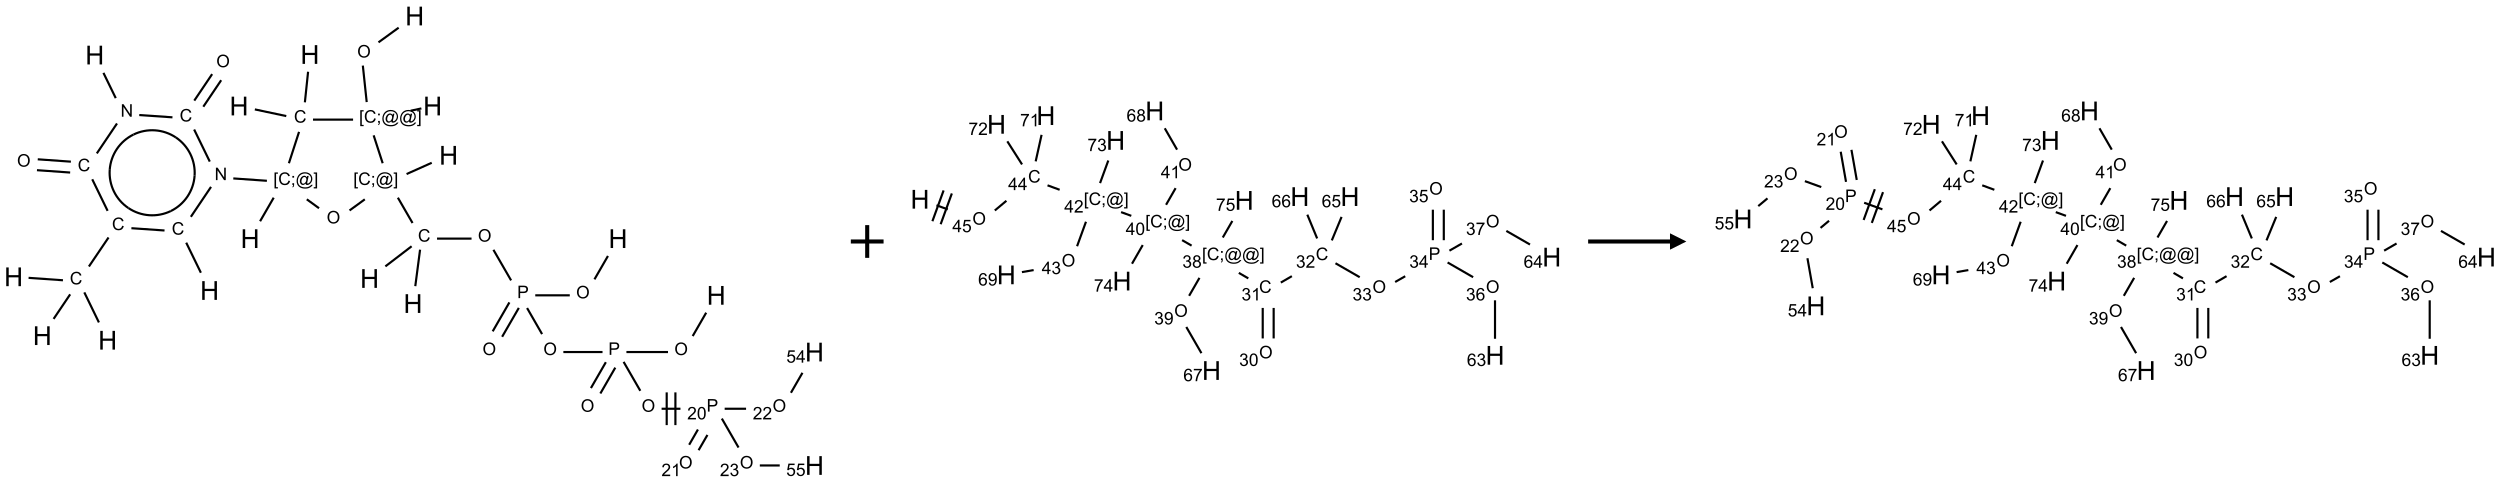 <?xml version="1.0" encoding="UTF-8"?>
<svg xmlns="http://www.w3.org/2000/svg" xmlns:xlink="http://www.w3.org/1999/xlink" width="1527" height="295" viewBox="0 0 1527 295">
<defs>
<g>
<g id="glyph-0-0">
<path d="M 2 0 L 2 -10 L 10 -10 L 10 0 Z M 2.25 -0.25 L 9.75 -0.25 L 9.75 -9.75 L 2.25 -9.75 Z M 2.25 -0.25 "/>
</g>
<g id="glyph-0-1">
<path d="M 1.281 0 L 1.281 -11.453 L 2.797 -11.453 L 2.797 -6.75 L 8.75 -6.75 L 8.75 -11.453 L 10.266 -11.453 L 10.266 0 L 8.75 0 L 8.75 -5.398 L 2.797 -5.398 L 2.797 0 Z M 1.281 0 "/>
</g>
<g id="glyph-1-0">
<path d="M 1.332 0 L 1.332 -6.668 L 6.668 -6.668 L 6.668 0 Z M 1.5 -0.168 L 6.5 -0.168 L 6.5 -6.5 L 1.5 -6.5 Z M 1.5 -0.168 "/>
</g>
<g id="glyph-1-1">
<path d="M 0.516 -3.719 C 0.516 -4.984 0.855 -5.977 1.535 -6.695 C 2.215 -7.414 3.094 -7.77 4.172 -7.77 C 4.875 -7.77 5.512 -7.602 6.078 -7.266 C 6.645 -6.93 7.074 -6.461 7.371 -5.855 C 7.668 -5.254 7.816 -4.57 7.816 -3.809 C 7.816 -3.035 7.66 -2.34 7.348 -1.73 C 7.035 -1.117 6.594 -0.656 6.02 -0.34 C 5.449 -0.027 4.828 0.129 4.168 0.129 C 3.449 0.129 2.805 -0.043 2.238 -0.391 C 1.672 -0.738 1.246 -1.211 0.953 -1.812 C 0.66 -2.414 0.516 -3.047 0.516 -3.719 Z M 1.559 -3.703 C 1.559 -2.781 1.805 -2.059 2.301 -1.527 C 2.793 -1 3.414 -0.734 4.16 -0.734 C 4.922 -0.734 5.547 -1 6.039 -1.535 C 6.531 -2.07 6.777 -2.828 6.777 -3.812 C 6.777 -4.434 6.672 -4.977 6.461 -5.441 C 6.25 -5.902 5.945 -6.262 5.539 -6.52 C 5.133 -6.773 4.68 -6.902 4.176 -6.902 C 3.461 -6.902 2.848 -6.656 2.332 -6.164 C 1.816 -5.672 1.559 -4.852 1.559 -3.703 Z M 1.559 -3.703 "/>
</g>
<g id="glyph-1-2">
<path d="M 0.723 2.121 L 0.723 -7.637 L 2.793 -7.637 L 2.793 -6.859 L 1.66 -6.859 L 1.66 1.344 L 2.793 1.344 L 2.793 2.121 Z M 0.723 2.121 "/>
</g>
<g id="glyph-1-3">
<path d="M 6.27 -2.676 L 7.281 -2.422 C 7.07 -1.594 6.688 -0.961 6.137 -0.523 C 5.586 -0.086 4.914 0.129 4.121 0.129 C 3.297 0.129 2.629 -0.039 2.113 -0.371 C 1.598 -0.707 1.203 -1.191 0.934 -1.828 C 0.664 -2.465 0.531 -3.145 0.531 -3.875 C 0.531 -4.672 0.684 -5.363 0.988 -5.957 C 1.293 -6.547 1.723 -6.996 2.285 -7.305 C 2.844 -7.613 3.461 -7.766 4.137 -7.766 C 4.898 -7.766 5.543 -7.57 6.062 -7.184 C 6.582 -6.793 6.945 -6.246 7.152 -5.543 L 6.156 -5.309 C 5.98 -5.863 5.723 -6.266 5.387 -6.52 C 5.051 -6.773 4.625 -6.902 4.113 -6.902 C 3.527 -6.902 3.039 -6.762 2.645 -6.48 C 2.25 -6.199 1.973 -5.82 1.812 -5.348 C 1.652 -4.871 1.574 -4.383 1.574 -3.879 C 1.574 -3.23 1.668 -2.664 1.855 -2.18 C 2.047 -1.695 2.34 -1.332 2.738 -1.094 C 3.137 -0.855 3.57 -0.734 4.035 -0.734 C 4.602 -0.734 5.082 -0.898 5.473 -1.223 C 5.867 -1.551 6.133 -2.035 6.27 -2.676 Z M 6.27 -2.676 "/>
</g>
<g id="glyph-1-4">
<path d="M 0.949 -4.465 L 0.949 -5.531 L 2.016 -5.531 L 2.016 -4.465 Z M 0.949 0 L 0.949 -1.066 L 2.016 -1.066 L 2.016 0 C 2.016 0.391 1.945 0.711 1.809 0.949 C 1.668 1.191 1.449 1.379 1.145 1.512 L 0.887 1.109 C 1.082 1.023 1.23 0.895 1.324 0.727 C 1.418 0.559 1.469 0.316 1.48 0 Z M 0.949 0 "/>
</g>
<g id="glyph-1-5">
<path d="M 6.047 -0.848 C 5.82 -0.59 5.57 -0.379 5.289 -0.223 C 5.008 -0.062 4.73 0.016 4.449 0.016 C 4.141 0.016 3.84 -0.074 3.547 -0.254 C 3.254 -0.434 3.02 -0.715 2.836 -1.09 C 2.652 -1.465 2.562 -1.875 2.562 -2.324 C 2.562 -2.875 2.703 -3.43 2.988 -3.98 C 3.27 -4.535 3.621 -4.953 4.043 -5.23 C 4.461 -5.508 4.871 -5.645 5.266 -5.645 C 5.566 -5.645 5.855 -5.566 6.129 -5.41 C 6.402 -5.25 6.641 -5.012 6.84 -4.688 L 7.016 -5.496 L 7.949 -5.496 L 7.199 -2 C 7.094 -1.516 7.043 -1.246 7.043 -1.191 C 7.043 -1.098 7.078 -1.02 7.148 -0.949 C 7.219 -0.883 7.305 -0.848 7.406 -0.848 C 7.59 -0.848 7.832 -0.953 8.129 -1.168 C 8.527 -1.445 8.84 -1.816 9.07 -2.285 C 9.301 -2.75 9.418 -3.234 9.418 -3.73 C 9.418 -4.309 9.27 -4.852 8.973 -5.355 C 8.676 -5.859 8.23 -6.262 7.645 -6.562 C 7.055 -6.863 6.406 -7.016 5.691 -7.016 C 4.879 -7.016 4.137 -6.824 3.465 -6.445 C 2.793 -6.066 2.273 -5.52 1.902 -4.809 C 1.535 -4.098 1.348 -3.34 1.348 -2.527 C 1.348 -1.676 1.535 -0.941 1.902 -0.328 C 2.273 0.285 2.809 0.742 3.508 1.035 C 4.207 1.328 4.984 1.473 5.832 1.473 C 6.742 1.473 7.504 1.32 8.121 1.016 C 8.734 0.711 9.195 0.34 9.5 -0.098 L 10.441 -0.098 C 10.266 0.266 9.961 0.637 9.531 1.016 C 9.102 1.395 8.59 1.695 7.996 1.914 C 7.402 2.133 6.688 2.246 5.848 2.246 C 5.078 2.246 4.367 2.145 3.715 1.949 C 3.066 1.75 2.512 1.453 2.051 1.055 C 1.594 0.656 1.25 0.199 1.016 -0.316 C 0.723 -0.973 0.578 -1.684 0.578 -2.441 C 0.578 -3.289 0.75 -4.098 1.098 -4.863 C 1.523 -5.805 2.125 -6.527 2.902 -7.027 C 3.684 -7.527 4.629 -7.777 5.738 -7.777 C 6.602 -7.777 7.375 -7.602 8.059 -7.246 C 8.746 -6.895 9.285 -6.371 9.684 -5.672 C 10.02 -5.07 10.188 -4.418 10.188 -3.715 C 10.188 -2.707 9.832 -1.812 9.125 -1.031 C 8.492 -0.328 7.801 0.02 7.051 0.02 C 6.812 0.02 6.617 -0.016 6.473 -0.09 C 6.324 -0.16 6.215 -0.266 6.145 -0.402 C 6.102 -0.488 6.066 -0.637 6.047 -0.848 Z M 3.527 -2.262 C 3.527 -1.785 3.641 -1.414 3.863 -1.152 C 4.09 -0.887 4.348 -0.754 4.641 -0.754 C 4.836 -0.754 5.039 -0.812 5.254 -0.93 C 5.469 -1.047 5.676 -1.219 5.871 -1.449 C 6.066 -1.676 6.23 -1.969 6.355 -2.32 C 6.48 -2.672 6.543 -3.027 6.543 -3.379 C 6.543 -3.852 6.426 -4.219 6.191 -4.48 C 5.957 -4.738 5.672 -4.871 5.332 -4.871 C 5.109 -4.871 4.902 -4.812 4.707 -4.699 C 4.512 -4.586 4.32 -4.406 4.137 -4.156 C 3.953 -3.906 3.805 -3.602 3.691 -3.246 C 3.582 -2.887 3.527 -2.559 3.527 -2.262 Z M 3.527 -2.262 "/>
</g>
<g id="glyph-1-6">
<path d="M 2.27 2.121 L 0.203 2.121 L 0.203 1.344 L 1.332 1.344 L 1.332 -6.859 L 0.203 -6.859 L 0.203 -7.637 L 2.27 -7.637 Z M 2.27 2.121 "/>
</g>
<g id="glyph-1-7">
<path d="M 0.812 0 L 0.812 -7.637 L 1.848 -7.637 L 5.859 -1.641 L 5.859 -7.637 L 6.828 -7.637 L 6.828 0 L 5.793 0 L 1.781 -6 L 1.781 0 Z M 0.812 0 "/>
</g>
<g id="glyph-1-8">
<path d="M 0.824 0 L 0.824 -7.637 L 3.703 -7.637 C 4.211 -7.637 4.598 -7.609 4.863 -7.562 C 5.238 -7.5 5.555 -7.383 5.809 -7.207 C 6.062 -7.031 6.266 -6.785 6.418 -6.469 C 6.574 -6.152 6.652 -5.805 6.652 -5.426 C 6.652 -4.777 6.445 -4.227 6.031 -3.777 C 5.617 -3.328 4.871 -3.105 3.793 -3.105 L 1.832 -3.105 L 1.832 0 Z M 1.832 -4.004 L 3.809 -4.004 C 4.461 -4.004 4.922 -4.125 5.199 -4.371 C 5.473 -4.613 5.609 -4.953 5.609 -5.395 C 5.609 -5.715 5.527 -5.988 5.367 -6.215 C 5.207 -6.441 4.992 -6.594 4.73 -6.668 C 4.559 -6.711 4.246 -6.734 3.785 -6.734 L 1.832 -6.734 Z M 1.832 -4.004 "/>
</g>
<g id="glyph-1-9">
<path d="M 5.371 -0.902 L 5.371 0 L 0.324 0 C 0.316 -0.227 0.352 -0.441 0.434 -0.652 C 0.562 -0.996 0.766 -1.332 1.051 -1.668 C 1.332 -2 1.742 -2.387 2.277 -2.824 C 3.105 -3.504 3.668 -4.043 3.957 -4.441 C 4.25 -4.84 4.395 -5.215 4.395 -5.566 C 4.395 -5.938 4.262 -6.254 3.996 -6.508 C 3.73 -6.762 3.387 -6.891 2.957 -6.891 C 2.508 -6.891 2.145 -6.754 1.875 -6.484 C 1.605 -6.215 1.469 -5.84 1.465 -5.359 L 0.5 -5.457 C 0.566 -6.176 0.812 -6.727 1.246 -7.102 C 1.676 -7.477 2.254 -7.668 2.98 -7.668 C 3.711 -7.668 4.293 -7.465 4.719 -7.059 C 5.145 -6.652 5.359 -6.148 5.359 -5.547 C 5.359 -5.242 5.297 -4.941 5.172 -4.645 C 5.047 -4.352 4.84 -4.039 4.551 -3.715 C 4.262 -3.387 3.777 -2.938 3.105 -2.371 C 2.543 -1.898 2.18 -1.578 2.02 -1.41 C 1.859 -1.242 1.73 -1.07 1.625 -0.902 Z M 5.371 -0.902 "/>
</g>
<g id="glyph-1-10">
<path d="M 0.441 -3.766 C 0.441 -4.668 0.535 -5.395 0.723 -5.945 C 0.906 -6.496 1.184 -6.922 1.551 -7.219 C 1.918 -7.516 2.375 -7.668 2.934 -7.668 C 3.344 -7.668 3.703 -7.586 4.012 -7.418 C 4.32 -7.254 4.574 -7.016 4.777 -6.707 C 4.977 -6.395 5.137 -6.016 5.25 -5.57 C 5.363 -5.125 5.422 -4.523 5.422 -3.766 C 5.422 -2.871 5.328 -2.148 5.145 -1.598 C 4.961 -1.047 4.688 -0.621 4.32 -0.32 C 3.953 -0.02 3.492 0.129 2.934 0.129 C 2.195 0.129 1.617 -0.133 1.199 -0.66 C 0.695 -1.297 0.441 -2.332 0.441 -3.766 Z M 1.406 -3.766 C 1.406 -2.512 1.555 -1.68 1.848 -1.262 C 2.141 -0.848 2.5 -0.641 2.934 -0.641 C 3.363 -0.641 3.727 -0.848 4.02 -1.266 C 4.312 -1.684 4.457 -2.516 4.457 -3.766 C 4.457 -5.023 4.312 -5.859 4.02 -6.27 C 3.727 -6.684 3.359 -6.891 2.922 -6.891 C 2.492 -6.891 2.148 -6.707 1.891 -6.344 C 1.566 -5.879 1.406 -5.02 1.406 -3.766 Z M 1.406 -3.766 "/>
</g>
<g id="glyph-1-11">
<path d="M 3.973 0 L 3.035 0 L 3.035 -5.973 C 2.809 -5.758 2.516 -5.543 2.148 -5.328 C 1.781 -5.113 1.453 -4.953 1.16 -4.844 L 1.16 -5.75 C 1.684 -5.996 2.145 -6.297 2.535 -6.645 C 2.93 -6.996 3.207 -7.336 3.371 -7.668 L 3.973 -7.668 Z M 3.973 0 "/>
</g>
<g id="glyph-1-12">
<path d="M 0.441 -2 L 1.426 -2.082 C 1.5 -1.605 1.668 -1.242 1.934 -1.004 C 2.199 -0.762 2.52 -0.641 2.895 -0.641 C 3.348 -0.641 3.73 -0.812 4.043 -1.152 C 4.355 -1.492 4.512 -1.941 4.512 -2.504 C 4.512 -3.039 4.359 -3.461 4.059 -3.77 C 3.758 -4.078 3.367 -4.234 2.879 -4.234 C 2.578 -4.234 2.305 -4.164 2.062 -4.027 C 1.82 -3.891 1.629 -3.715 1.488 -3.496 L 0.609 -3.609 L 1.348 -7.531 L 5.145 -7.531 L 5.145 -6.637 L 2.098 -6.637 L 1.688 -4.582 C 2.145 -4.902 2.625 -5.062 3.129 -5.062 C 3.797 -5.062 4.359 -4.832 4.816 -4.371 C 5.277 -3.91 5.504 -3.312 5.504 -2.59 C 5.504 -1.898 5.305 -1.301 4.902 -0.797 C 4.41 -0.18 3.742 0.129 2.895 0.129 C 2.199 0.129 1.633 -0.062 1.195 -0.453 C 0.758 -0.844 0.504 -1.359 0.441 -2 Z M 0.441 -2 "/>
</g>
<g id="glyph-1-13">
<path d="M 3.449 0 L 3.449 -1.828 L 0.137 -1.828 L 0.137 -2.688 L 3.621 -7.637 L 4.387 -7.637 L 4.387 -2.688 L 5.418 -2.688 L 5.418 -1.828 L 4.387 -1.828 L 4.387 0 Z M 3.449 -2.688 L 3.449 -6.129 L 1.059 -2.688 Z M 3.449 -2.688 "/>
</g>
<g id="glyph-1-14">
<path d="M 0.449 -2.016 L 1.387 -2.141 C 1.492 -1.609 1.676 -1.227 1.934 -0.992 C 2.191 -0.758 2.508 -0.641 2.879 -0.641 C 3.32 -0.641 3.695 -0.793 3.996 -1.098 C 4.301 -1.402 4.453 -1.781 4.453 -2.234 C 4.453 -2.664 4.312 -3.02 4.031 -3.301 C 3.75 -3.578 3.391 -3.719 2.957 -3.719 C 2.781 -3.719 2.562 -3.684 2.297 -3.613 L 2.402 -4.438 C 2.465 -4.43 2.516 -4.426 2.551 -4.426 C 2.949 -4.426 3.312 -4.531 3.629 -4.738 C 3.949 -4.949 4.109 -5.27 4.109 -5.703 C 4.109 -6.047 3.992 -6.332 3.762 -6.559 C 3.527 -6.785 3.227 -6.895 2.859 -6.895 C 2.496 -6.895 2.191 -6.781 1.949 -6.551 C 1.707 -6.324 1.547 -5.98 1.48 -5.52 L 0.543 -5.688 C 0.656 -6.316 0.918 -6.805 1.324 -7.148 C 1.73 -7.492 2.234 -7.668 2.84 -7.668 C 3.254 -7.668 3.641 -7.578 3.988 -7.398 C 4.34 -7.219 4.609 -6.977 4.793 -6.668 C 4.98 -6.359 5.074 -6.031 5.074 -5.684 C 5.074 -5.352 4.984 -5.051 4.809 -4.781 C 4.629 -4.512 4.367 -4.297 4.02 -4.137 C 4.473 -4.031 4.824 -3.816 5.074 -3.488 C 5.324 -3.16 5.449 -2.75 5.449 -2.254 C 5.449 -1.59 5.203 -1.023 4.719 -0.559 C 4.234 -0.098 3.617 0.137 2.875 0.137 C 2.203 0.137 1.648 -0.062 1.207 -0.465 C 0.762 -0.863 0.512 -1.379 0.449 -2.016 Z M 0.449 -2.016 "/>
</g>
<g id="glyph-1-15">
<path d="M 1.887 -4.141 C 1.496 -4.281 1.207 -4.484 1.02 -4.75 C 0.832 -5.016 0.738 -5.328 0.738 -5.699 C 0.738 -6.254 0.938 -6.719 1.34 -7.098 C 1.738 -7.477 2.27 -7.668 2.934 -7.668 C 3.598 -7.668 4.137 -7.473 4.543 -7.086 C 4.949 -6.699 5.152 -6.227 5.152 -5.672 C 5.152 -5.316 5.059 -5.008 4.871 -4.746 C 4.688 -4.484 4.406 -4.281 4.027 -4.141 C 4.496 -3.988 4.852 -3.742 5.098 -3.402 C 5.34 -3.062 5.465 -2.656 5.465 -2.184 C 5.465 -1.531 5.234 -0.98 4.77 -0.535 C 4.309 -0.09 3.703 0.129 2.949 0.129 C 2.195 0.129 1.586 -0.094 1.125 -0.539 C 0.664 -0.984 0.434 -1.543 0.434 -2.207 C 0.434 -2.703 0.559 -3.121 0.809 -3.457 C 1.062 -3.793 1.422 -4.02 1.887 -4.141 Z M 1.699 -5.73 C 1.699 -5.367 1.812 -5.074 2.047 -4.844 C 2.281 -4.613 2.582 -4.5 2.953 -4.5 C 3.312 -4.5 3.609 -4.613 3.84 -4.84 C 4.07 -5.066 4.188 -5.348 4.188 -5.676 C 4.188 -6.02 4.07 -6.309 3.832 -6.543 C 3.594 -6.777 3.297 -6.895 2.941 -6.895 C 2.586 -6.895 2.289 -6.781 2.051 -6.551 C 1.816 -6.324 1.699 -6.047 1.699 -5.73 Z M 1.395 -2.203 C 1.395 -1.938 1.461 -1.676 1.586 -1.426 C 1.711 -1.176 1.902 -0.984 2.152 -0.848 C 2.402 -0.711 2.672 -0.641 2.957 -0.641 C 3.406 -0.641 3.777 -0.785 4.066 -1.074 C 4.359 -1.363 4.504 -1.727 4.504 -2.172 C 4.504 -2.625 4.355 -2.996 4.055 -3.293 C 3.754 -3.586 3.379 -3.734 2.926 -3.734 C 2.484 -3.734 2.121 -3.59 1.832 -3.297 C 1.543 -3.004 1.395 -2.641 1.395 -2.203 Z M 1.395 -2.203 "/>
</g>
<g id="glyph-1-16">
<path d="M 5.309 -5.766 L 4.375 -5.691 C 4.293 -6.059 4.172 -6.328 4.02 -6.496 C 3.766 -6.762 3.453 -6.895 3.082 -6.895 C 2.785 -6.895 2.523 -6.812 2.297 -6.645 C 2 -6.43 1.77 -6.117 1.598 -5.703 C 1.43 -5.289 1.34 -4.703 1.332 -3.938 C 1.559 -4.281 1.836 -4.535 2.16 -4.703 C 2.488 -4.871 2.828 -4.953 3.188 -4.953 C 3.812 -4.953 4.344 -4.723 4.785 -4.262 C 5.223 -3.801 5.441 -3.207 5.441 -2.48 C 5.441 -2 5.34 -1.555 5.133 -1.145 C 4.926 -0.73 4.641 -0.418 4.281 -0.199 C 3.922 0.02 3.512 0.129 3.051 0.129 C 2.27 0.129 1.633 -0.156 1.141 -0.73 C 0.648 -1.305 0.402 -2.254 0.402 -3.574 C 0.402 -5.051 0.672 -6.121 1.219 -6.793 C 1.695 -7.375 2.336 -7.668 3.141 -7.668 C 3.742 -7.668 4.234 -7.5 4.617 -7.16 C 5 -6.824 5.23 -6.359 5.309 -5.766 Z M 1.48 -2.473 C 1.48 -2.152 1.547 -1.844 1.684 -1.547 C 1.82 -1.25 2.016 -1.027 2.262 -0.871 C 2.508 -0.719 2.766 -0.641 3.035 -0.641 C 3.434 -0.641 3.773 -0.801 4.059 -1.121 C 4.344 -1.441 4.484 -1.875 4.484 -2.422 C 4.484 -2.949 4.344 -3.367 4.062 -3.668 C 3.781 -3.973 3.426 -4.125 3 -4.125 C 2.578 -4.125 2.219 -3.973 1.922 -3.668 C 1.625 -3.363 1.48 -2.969 1.48 -2.473 Z M 1.48 -2.473 "/>
</g>
<g id="glyph-1-17">
<path d="M 0.504 -6.637 L 0.504 -7.535 L 5.449 -7.535 L 5.449 -6.809 C 4.961 -6.289 4.48 -5.602 4.004 -4.746 C 3.527 -3.887 3.156 -3.004 2.895 -2.098 C 2.707 -1.461 2.59 -0.762 2.535 0 L 1.574 0 C 1.582 -0.602 1.703 -1.328 1.926 -2.176 C 2.152 -3.027 2.477 -3.848 2.898 -4.637 C 3.32 -5.426 3.77 -6.094 4.246 -6.637 Z M 0.504 -6.637 "/>
</g>
<g id="glyph-1-18">
<path d="M 0.582 -1.766 L 1.484 -1.848 C 1.562 -1.426 1.707 -1.117 1.922 -0.926 C 2.137 -0.734 2.414 -0.641 2.75 -0.641 C 3.039 -0.641 3.289 -0.707 3.508 -0.84 C 3.727 -0.973 3.902 -1.148 4.043 -1.367 C 4.18 -1.586 4.297 -1.887 4.391 -2.262 C 4.484 -2.637 4.531 -3.016 4.531 -3.406 C 4.531 -3.449 4.531 -3.512 4.527 -3.594 C 4.34 -3.297 4.082 -3.055 3.758 -2.867 C 3.434 -2.68 3.082 -2.59 2.703 -2.59 C 2.07 -2.59 1.535 -2.816 1.098 -3.277 C 0.66 -3.734 0.441 -4.34 0.441 -5.09 C 0.441 -5.863 0.672 -6.484 1.129 -6.957 C 1.586 -7.43 2.156 -7.668 2.844 -7.668 C 3.34 -7.668 3.793 -7.531 4.207 -7.266 C 4.617 -7 4.93 -6.617 5.145 -6.121 C 5.355 -5.629 5.465 -4.91 5.465 -3.973 C 5.465 -2.996 5.359 -2.223 5.145 -1.645 C 4.934 -1.066 4.617 -0.625 4.199 -0.324 C 3.781 -0.02 3.293 0.129 2.73 0.129 C 2.133 0.129 1.645 -0.035 1.266 -0.367 C 0.887 -0.699 0.66 -1.164 0.582 -1.766 Z M 4.422 -5.137 C 4.422 -5.676 4.277 -6.102 3.992 -6.418 C 3.707 -6.734 3.359 -6.891 2.957 -6.891 C 2.543 -6.891 2.18 -6.719 1.871 -6.379 C 1.562 -6.039 1.406 -5.598 1.406 -5.059 C 1.406 -4.57 1.555 -4.176 1.848 -3.871 C 2.141 -3.566 2.5 -3.418 2.934 -3.418 C 3.367 -3.418 3.723 -3.57 4.004 -3.871 C 4.281 -4.176 4.422 -4.598 4.422 -5.137 Z M 4.422 -5.137 "/>
</g>
</g>
</defs>
<path fill="none" stroke-width="0.033" stroke-linecap="butt" stroke-linejoin="miter" stroke="rgb(0%, 0%, 0%)" stroke-opacity="1" stroke-miterlimit="10" d="M 5.88 0.178 L 5.572 0.402 " transform="matrix(40, 0, 0, 40, 8.299, 9.785)"/>
<path fill="none" stroke-width="0.033" stroke-linecap="butt" stroke-linejoin="miter" stroke="rgb(0%, 0%, 0%)" stroke-opacity="1" stroke-miterlimit="10" d="M 5.333 0.757 L 5.392 1.314 " transform="matrix(40, 0, 0, 40, 8.299, 9.785)"/>
<path fill="none" stroke-width="0.033" stroke-linecap="butt" stroke-linejoin="miter" stroke="rgb(0%, 0%, 0%)" stroke-opacity="1" stroke-miterlimit="10" d="M 6.064 1.446 L 6.227 1.411 " transform="matrix(40, 0, 0, 40, 8.299, 9.785)"/>
<path fill="none" stroke-width="0.033" stroke-linecap="butt" stroke-linejoin="miter" stroke="rgb(0%, 0%, 0%)" stroke-opacity="1" stroke-miterlimit="10" d="M 5.184 1.582 L 4.572 1.582 " transform="matrix(40, 0, 0, 40, 8.299, 9.785)"/>
<path fill="none" stroke-width="0.033" stroke-linecap="butt" stroke-linejoin="miter" stroke="rgb(0%, 0%, 0%)" stroke-opacity="1" stroke-miterlimit="10" d="M 4.448 1.318 L 4.497 0.851 " transform="matrix(40, 0, 0, 40, 8.299, 9.785)"/>
<path fill="none" stroke-width="0.033" stroke-linecap="butt" stroke-linejoin="miter" stroke="rgb(0%, 0%, 0%)" stroke-opacity="1" stroke-miterlimit="10" d="M 4.164 1.528 L 3.684 1.426 " transform="matrix(40, 0, 0, 40, 8.299, 9.785)"/>
<path fill="none" stroke-width="0.033" stroke-linecap="butt" stroke-linejoin="miter" stroke="rgb(0%, 0%, 0%)" stroke-opacity="1" stroke-miterlimit="10" d="M 4.359 1.769 L 4.204 2.248 " transform="matrix(40, 0, 0, 40, 8.299, 9.785)"/>
<path fill="none" stroke-width="0.033" stroke-linecap="butt" stroke-linejoin="miter" stroke="rgb(0%, 0%, 0%)" stroke-opacity="1" stroke-miterlimit="10" d="M 3.972 2.774 L 3.764 3.134 " transform="matrix(40, 0, 0, 40, 8.299, 9.785)"/>
<path fill="none" stroke-width="0.033" stroke-linecap="butt" stroke-linejoin="miter" stroke="rgb(0%, 0%, 0%)" stroke-opacity="1" stroke-miterlimit="10" d="M 3.868 2.516 L 3.355 2.48 " transform="matrix(40, 0, 0, 40, 8.299, 9.785)"/>
<path fill="none" stroke-width="0.033" stroke-linecap="butt" stroke-linejoin="miter" stroke="rgb(0%, 0%, 0%)" stroke-opacity="1" stroke-miterlimit="10" d="M 3.015 2.609 L 2.707 3.066 " transform="matrix(40, 0, 0, 40, 8.299, 9.785)"/>
<path fill="none" stroke-width="0.033" stroke-linecap="butt" stroke-linejoin="miter" stroke="rgb(0%, 0%, 0%)" stroke-opacity="1" stroke-miterlimit="10" d="M 2.636 3.461 L 2.86 3.92 " transform="matrix(40, 0, 0, 40, 8.299, 9.785)"/>
<path fill="none" stroke-width="0.033" stroke-linecap="butt" stroke-linejoin="miter" stroke="rgb(0%, 0%, 0%)" stroke-opacity="1" stroke-miterlimit="10" d="M 2.305 3.275 L 1.799 3.24 " transform="matrix(40, 0, 0, 40, 8.299, 9.785)"/>
<path fill="none" stroke-width="0.033" stroke-linecap="butt" stroke-linejoin="miter" stroke="rgb(0%, 0%, 0%)" stroke-opacity="1" stroke-miterlimit="10" d="M 1.45 3.382 L 1.15 3.825 " transform="matrix(40, 0, 0, 40, 8.299, 9.785)"/>
<path fill="none" stroke-width="0.033" stroke-linecap="butt" stroke-linejoin="miter" stroke="rgb(0%, 0%, 0%)" stroke-opacity="1" stroke-miterlimit="10" d="M 1.08 4.22 L 1.303 4.679 " transform="matrix(40, 0, 0, 40, 8.299, 9.785)"/>
<path fill="none" stroke-width="0.033" stroke-linecap="butt" stroke-linejoin="miter" stroke="rgb(0%, 0%, 0%)" stroke-opacity="1" stroke-miterlimit="10" d="M 0.754 4.035 L 0.229 3.998 " transform="matrix(40, 0, 0, 40, 8.299, 9.785)"/>
<path fill="none" stroke-width="0.033" stroke-linecap="butt" stroke-linejoin="miter" stroke="rgb(0%, 0%, 0%)" stroke-opacity="1" stroke-miterlimit="10" d="M 0.864 4.25 L 0.611 4.625 " transform="matrix(40, 0, 0, 40, 8.299, 9.785)"/>
<path fill="none" stroke-width="0.033" stroke-linecap="butt" stroke-linejoin="miter" stroke="rgb(0%, 0%, 0%)" stroke-opacity="1" stroke-miterlimit="10" d="M 1.436 2.975 L 1.201 2.493 " transform="matrix(40, 0, 0, 40, 8.299, 9.785)"/>
<path fill="none" stroke-width="0.033" stroke-linecap="butt" stroke-linejoin="miter" stroke="rgb(0%, 0%, 0%)" stroke-opacity="1" stroke-miterlimit="10" d="M 0.875 2.224 L 0.369 2.188 " transform="matrix(40, 0, 0, 40, 8.299, 9.785)"/>
<path fill="none" stroke-width="0.033" stroke-linecap="butt" stroke-linejoin="miter" stroke="rgb(0%, 0%, 0%)" stroke-opacity="1" stroke-miterlimit="10" d="M 0.864 2.39 L 0.357 2.354 " transform="matrix(40, 0, 0, 40, 8.299, 9.785)"/>
<path fill="none" stroke-width="0.033" stroke-linecap="butt" stroke-linejoin="miter" stroke="rgb(0%, 0%, 0%)" stroke-opacity="1" stroke-miterlimit="10" d="M 1.271 2.098 L 1.579 1.641 " transform="matrix(40, 0, 0, 40, 8.299, 9.785)"/>
<path fill="none" stroke-width="0.033" stroke-linecap="butt" stroke-linejoin="miter" stroke="rgb(0%, 0%, 0%)" stroke-opacity="1" stroke-miterlimit="10" d="M 1.56 1.254 L 1.372 0.868 " transform="matrix(40, 0, 0, 40, 8.299, 9.785)"/>
<path fill="none" stroke-width="0.033" stroke-linecap="butt" stroke-linejoin="miter" stroke="rgb(0%, 0%, 0%)" stroke-opacity="1" stroke-miterlimit="10" d="M 1.919 1.512 L 2.426 1.547 " transform="matrix(40, 0, 0, 40, 8.299, 9.785)"/>
<path fill="none" stroke-width="0.033" stroke-linecap="butt" stroke-linejoin="miter" stroke="rgb(0%, 0%, 0%)" stroke-opacity="1" stroke-miterlimit="10" d="M 2.757 1.733 L 2.996 2.223 " transform="matrix(40, 0, 0, 40, 8.299, 9.785)"/>
<path fill="none" stroke-width="0.033" stroke-linecap="butt" stroke-linejoin="miter" stroke="rgb(0%, 0%, 0%)" stroke-opacity="1" stroke-miterlimit="10" d="M 2.897 1.385 L 3.17 0.98 " transform="matrix(40, 0, 0, 40, 8.299, 9.785)"/>
<path fill="none" stroke-width="0.033" stroke-linecap="butt" stroke-linejoin="miter" stroke="rgb(0%, 0%, 0%)" stroke-opacity="1" stroke-miterlimit="10" d="M 2.759 1.292 L 3.032 0.887 " transform="matrix(40, 0, 0, 40, 8.299, 9.785)"/>
<path fill="none" stroke-width="0.033" stroke-linecap="butt" stroke-linejoin="miter" stroke="rgb(0%, 0%, 0%)" stroke-opacity="1" stroke-miterlimit="10" d="M 4.477 2.799 L 4.664 2.935 " transform="matrix(40, 0, 0, 40, 8.299, 9.785)"/>
<path fill="none" stroke-width="0.033" stroke-linecap="butt" stroke-linejoin="miter" stroke="rgb(0%, 0%, 0%)" stroke-opacity="1" stroke-miterlimit="10" d="M 5.13 2.969 L 5.363 2.799 " transform="matrix(40, 0, 0, 40, 8.299, 9.785)"/>
<path fill="none" stroke-width="0.033" stroke-linecap="butt" stroke-linejoin="miter" stroke="rgb(0%, 0%, 0%)" stroke-opacity="1" stroke-miterlimit="10" d="M 5.636 2.248 L 5.498 1.822 " transform="matrix(40, 0, 0, 40, 8.299, 9.785)"/>
<path fill="none" stroke-width="0.033" stroke-linecap="butt" stroke-linejoin="miter" stroke="rgb(0%, 0%, 0%)" stroke-opacity="1" stroke-miterlimit="10" d="M 6.001 2.413 L 6.385 2.241 " transform="matrix(40, 0, 0, 40, 8.299, 9.785)"/>
<path fill="none" stroke-width="0.033" stroke-linecap="butt" stroke-linejoin="miter" stroke="rgb(0%, 0%, 0%)" stroke-opacity="1" stroke-miterlimit="10" d="M 5.868 2.774 L 6.092 3.161 " transform="matrix(40, 0, 0, 40, 8.299, 9.785)"/>
<path fill="none" stroke-width="0.033" stroke-linecap="butt" stroke-linejoin="miter" stroke="rgb(0%, 0%, 0%)" stroke-opacity="1" stroke-miterlimit="10" d="M 6.207 3.568 L 6.134 4.125 " transform="matrix(40, 0, 0, 40, 8.299, 9.785)"/>
<path fill="none" stroke-width="0.033" stroke-linecap="butt" stroke-linejoin="miter" stroke="rgb(0%, 0%, 0%)" stroke-opacity="1" stroke-miterlimit="10" d="M 6.078 3.516 L 5.677 3.823 " transform="matrix(40, 0, 0, 40, 8.299, 9.785)"/>
<path fill="none" stroke-width="0.033" stroke-linecap="butt" stroke-linejoin="miter" stroke="rgb(0%, 0%, 0%)" stroke-opacity="1" stroke-miterlimit="10" d="M 6.466 3.399 L 6.993 3.399 " transform="matrix(40, 0, 0, 40, 8.299, 9.785)"/>
<path fill="none" stroke-width="0.033" stroke-linecap="butt" stroke-linejoin="miter" stroke="rgb(0%, 0%, 0%)" stroke-opacity="1" stroke-miterlimit="10" d="M 7.327 3.57 L 7.597 4.037 " transform="matrix(40, 0, 0, 40, 8.299, 9.785)"/>
<path fill="none" stroke-width="0.033" stroke-linecap="butt" stroke-linejoin="miter" stroke="rgb(0%, 0%, 0%)" stroke-opacity="1" stroke-miterlimit="10" d="M 7.571 4.373 L 7.316 4.815 " transform="matrix(40, 0, 0, 40, 8.299, 9.785)"/>
<path fill="none" stroke-width="0.033" stroke-linecap="butt" stroke-linejoin="miter" stroke="rgb(0%, 0%, 0%)" stroke-opacity="1" stroke-miterlimit="10" d="M 7.715 4.457 L 7.46 4.898 " transform="matrix(40, 0, 0, 40, 8.299, 9.785)"/>
<path fill="none" stroke-width="0.033" stroke-linecap="butt" stroke-linejoin="miter" stroke="rgb(0%, 0%, 0%)" stroke-opacity="1" stroke-miterlimit="10" d="M 7.966 4.265 L 8.493 4.265 " transform="matrix(40, 0, 0, 40, 8.299, 9.785)"/>
<path fill="none" stroke-width="0.033" stroke-linecap="butt" stroke-linejoin="miter" stroke="rgb(0%, 0%, 0%)" stroke-opacity="1" stroke-miterlimit="10" d="M 8.87 4.021 L 9.076 3.664 " transform="matrix(40, 0, 0, 40, 8.299, 9.785)"/>
<path fill="none" stroke-width="0.033" stroke-linecap="butt" stroke-linejoin="miter" stroke="rgb(0%, 0%, 0%)" stroke-opacity="1" stroke-miterlimit="10" d="M 7.841 4.459 L 8.07 4.857 " transform="matrix(40, 0, 0, 40, 8.299, 9.785)"/>
<path fill="none" stroke-width="0.033" stroke-linecap="butt" stroke-linejoin="miter" stroke="rgb(0%, 0%, 0%)" stroke-opacity="1" stroke-miterlimit="10" d="M 8.395 5.131 L 8.993 5.131 " transform="matrix(40, 0, 0, 40, 8.299, 9.785)"/>
<path fill="none" stroke-width="0.033" stroke-linecap="butt" stroke-linejoin="miter" stroke="rgb(0%, 0%, 0%)" stroke-opacity="1" stroke-miterlimit="10" d="M 9.044 5.286 L 8.816 5.681 " transform="matrix(40, 0, 0, 40, 8.299, 9.785)"/>
<path fill="none" stroke-width="0.033" stroke-linecap="butt" stroke-linejoin="miter" stroke="rgb(0%, 0%, 0%)" stroke-opacity="1" stroke-miterlimit="10" d="M 9.188 5.369 L 8.96 5.764 " transform="matrix(40, 0, 0, 40, 8.299, 9.785)"/>
<path fill="none" stroke-width="0.033" stroke-linecap="butt" stroke-linejoin="miter" stroke="rgb(0%, 0%, 0%)" stroke-opacity="1" stroke-miterlimit="10" d="M 9.358 5.131 L 9.993 5.131 " transform="matrix(40, 0, 0, 40, 8.299, 9.785)"/>
<path fill="none" stroke-width="0.033" stroke-linecap="butt" stroke-linejoin="miter" stroke="rgb(0%, 0%, 0%)" stroke-opacity="1" stroke-miterlimit="10" d="M 10.37 4.887 L 10.576 4.53 " transform="matrix(40, 0, 0, 40, 8.299, 9.785)"/>
<path fill="none" stroke-width="0.033" stroke-linecap="butt" stroke-linejoin="miter" stroke="rgb(0%, 0%, 0%)" stroke-opacity="1" stroke-miterlimit="10" d="M 9.315 5.281 L 9.57 5.723 " transform="matrix(40, 0, 0, 40, 8.299, 9.785)"/>
<path fill="none" stroke-width="0.033" stroke-linecap="butt" stroke-linejoin="miter" stroke="rgb(0%, 0%, 0%)" stroke-opacity="1" stroke-miterlimit="10" d="M 9.895 5.997 L 10.183 5.997 " transform="matrix(40, 0, 0, 40, 8.299, 9.785)"/>
<path fill="none" stroke-width="0.033" stroke-linecap="butt" stroke-linejoin="miter" stroke="rgb(0%, 0%, 0%)" stroke-opacity="1" stroke-miterlimit="10" d="M 10.106 6.247 L 10.106 5.747 " transform="matrix(40, 0, 0, 40, 8.299, 9.785)"/>
<path fill="none" stroke-width="0.033" stroke-linecap="butt" stroke-linejoin="miter" stroke="rgb(0%, 0%, 0%)" stroke-opacity="1" stroke-miterlimit="10" d="M 9.973 6.247 L 9.973 5.747 " transform="matrix(40, 0, 0, 40, 8.299, 9.785)"/>
<path fill="none" stroke-width="0.033" stroke-linecap="butt" stroke-linejoin="miter" stroke="rgb(0%, 0%, 0%)" stroke-opacity="1" stroke-miterlimit="10" d="M 10.45 6.314 L 10.316 6.547 " transform="matrix(40, 0, 0, 40, 8.299, 9.785)"/>
<path fill="none" stroke-width="0.033" stroke-linecap="butt" stroke-linejoin="miter" stroke="rgb(0%, 0%, 0%)" stroke-opacity="1" stroke-miterlimit="10" d="M 10.595 6.397 L 10.46 6.63 " transform="matrix(40, 0, 0, 40, 8.299, 9.785)"/>
<path fill="none" stroke-width="0.033" stroke-linecap="butt" stroke-linejoin="miter" stroke="rgb(0%, 0%, 0%)" stroke-opacity="1" stroke-miterlimit="10" d="M 10.858 5.997 L 11.185 5.997 " transform="matrix(40, 0, 0, 40, 8.299, 9.785)"/>
<path fill="none" stroke-width="0.033" stroke-linecap="butt" stroke-linejoin="miter" stroke="rgb(0%, 0%, 0%)" stroke-opacity="1" stroke-miterlimit="10" d="M 11.87 5.753 L 12.046 5.448 " transform="matrix(40, 0, 0, 40, 8.299, 9.785)"/>
<path fill="none" stroke-width="0.033" stroke-linecap="butt" stroke-linejoin="miter" stroke="rgb(0%, 0%, 0%)" stroke-opacity="1" stroke-miterlimit="10" d="M 10.815 6.147 L 11.07 6.589 " transform="matrix(40, 0, 0, 40, 8.299, 9.785)"/>
<path fill="none" stroke-width="0.033" stroke-linecap="butt" stroke-linejoin="miter" stroke="rgb(0%, 0%, 0%)" stroke-opacity="1" stroke-miterlimit="10" d="M 11.395 6.863 L 11.699 6.863 " transform="matrix(40, 0, 0, 40, 8.299, 9.785)"/>
<path fill="none" stroke-width="0.033" stroke-linecap="butt" stroke-linejoin="miter" stroke="rgb(0%, 0%, 0%)" stroke-opacity="1" stroke-miterlimit="10" d="M 2.764 2.439 C 2.748 2.671 2.609 2.876 2.401 2.978 " transform="matrix(40, 0, 0, 40, 8.299, 9.785)"/>
<path fill="none" stroke-width="0.033" stroke-linecap="butt" stroke-linejoin="miter" stroke="rgb(0%, 0%, 0%)" stroke-opacity="1" stroke-miterlimit="10" d="M 2.479 1.855 C 2.672 1.985 2.78 2.208 2.764 2.439 " transform="matrix(40, 0, 0, 40, 8.299, 9.785)"/>
<path fill="none" stroke-width="0.033" stroke-linecap="butt" stroke-linejoin="miter" stroke="rgb(0%, 0%, 0%)" stroke-opacity="1" stroke-miterlimit="10" d="M 1.831 1.81 C 2.04 1.708 2.287 1.726 2.479 1.855 " transform="matrix(40, 0, 0, 40, 8.299, 9.785)"/>
<path fill="none" stroke-width="0.033" stroke-linecap="butt" stroke-linejoin="miter" stroke="rgb(0%, 0%, 0%)" stroke-opacity="1" stroke-miterlimit="10" d="M 1.468 2.349 C 1.484 2.117 1.623 1.912 1.831 1.81 " transform="matrix(40, 0, 0, 40, 8.299, 9.785)"/>
<path fill="none" stroke-width="0.033" stroke-linecap="butt" stroke-linejoin="miter" stroke="rgb(0%, 0%, 0%)" stroke-opacity="1" stroke-miterlimit="10" d="M 1.753 2.932 C 1.56 2.803 1.452 2.58 1.468 2.349 " transform="matrix(40, 0, 0, 40, 8.299, 9.785)"/>
<path fill="none" stroke-width="0.033" stroke-linecap="butt" stroke-linejoin="miter" stroke="rgb(0%, 0%, 0%)" stroke-opacity="1" stroke-miterlimit="10" d="M 2.401 2.978 C 2.192 3.079 1.945 3.062 1.753 2.932 " transform="matrix(40, 0, 0, 40, 8.299, 9.785)"/>
<g fill="rgb(0%, 0%, 0%)" fill-opacity="1">
<use xlink:href="#glyph-0-1" x="247.508" y="15.512"/>
</g>
<g fill="rgb(0%, 0%, 0%)" fill-opacity="1">
<use xlink:href="#glyph-1-1" x="218.168" y="35.145"/>
</g>
<g fill="rgb(0%, 0%, 0%)" fill-opacity="1">
<use xlink:href="#glyph-1-2" x="219.316" y="74.93"/>
<use xlink:href="#glyph-1-3" x="222.28" y="74.93"/>
<use xlink:href="#glyph-1-4" x="229.983" y="74.93"/>
<use xlink:href="#glyph-1-5" x="232.947" y="74.93"/>
<use xlink:href="#glyph-1-5" x="243.775" y="74.93"/>
<use xlink:href="#glyph-1-6" x="254.603" y="74.93"/>
</g>
<g fill="rgb(0%, 0%, 0%)" fill-opacity="1">
<use xlink:href="#glyph-0-1" x="258.457" y="70.488"/>
</g>
<g fill="rgb(0%, 0%, 0%)" fill-opacity="1">
<use xlink:href="#glyph-1-3" x="179.512" y="74.922"/>
</g>
<g fill="rgb(0%, 0%, 0%)" fill-opacity="1">
<use xlink:href="#glyph-0-1" x="183.512" y="39.023"/>
</g>
<g fill="rgb(0%, 0%, 0%)" fill-opacity="1">
<use xlink:href="#glyph-0-1" x="140.203" y="70.488"/>
</g>
<g fill="rgb(0%, 0%, 0%)" fill-opacity="1">
<use xlink:href="#glyph-1-2" x="166.953" y="112.973"/>
<use xlink:href="#glyph-1-3" x="169.917" y="112.973"/>
<use xlink:href="#glyph-1-4" x="177.62" y="112.973"/>
<use xlink:href="#glyph-1-5" x="180.583" y="112.973"/>
<use xlink:href="#glyph-1-6" x="191.411" y="112.973"/>
</g>
<g fill="rgb(0%, 0%, 0%)" fill-opacity="1">
<use xlink:href="#glyph-0-1" x="146.969" y="151.488"/>
</g>
<g fill="rgb(0%, 0%, 0%)" fill-opacity="1">
<use xlink:href="#glyph-1-7" x="131.074" y="110.043"/>
</g>
<g fill="rgb(0%, 0%, 0%)" fill-opacity="1">
<use xlink:href="#glyph-1-3" x="104.879" y="143.336"/>
</g>
<g fill="rgb(0%, 0%, 0%)" fill-opacity="1">
<use xlink:href="#glyph-0-1" x="122.234" y="183.172"/>
</g>
<g fill="rgb(0%, 0%, 0%)" fill-opacity="1">
<use xlink:href="#glyph-1-3" x="68.352" y="140.547"/>
</g>
<g fill="rgb(0%, 0%, 0%)" fill-opacity="1">
<use xlink:href="#glyph-1-3" x="42.609" y="173.707"/>
</g>
<g fill="rgb(0%, 0%, 0%)" fill-opacity="1">
<use xlink:href="#glyph-0-1" x="59.965" y="213.543"/>
</g>
<g fill="rgb(0%, 0%, 0%)" fill-opacity="1">
<use xlink:href="#glyph-0-1" x="2.527" y="174.801"/>
</g>
<g fill="rgb(0%, 0%, 0%)" fill-opacity="1">
<use xlink:href="#glyph-0-1" x="20.062" y="210.75"/>
</g>
<g fill="rgb(0%, 0%, 0%)" fill-opacity="1">
<use xlink:href="#glyph-1-3" x="47.441" y="104.594"/>
</g>
<g fill="rgb(0%, 0%, 0%)" fill-opacity="1">
<use xlink:href="#glyph-1-1" x="10.379" y="101.809"/>
</g>
<g fill="rgb(0%, 0%, 0%)" fill-opacity="1">
<use xlink:href="#glyph-1-7" x="73.637" y="71.301"/>
</g>
<g fill="rgb(0%, 0%, 0%)" fill-opacity="1">
<use xlink:href="#glyph-0-1" x="52.094" y="39.363"/>
</g>
<g fill="rgb(0%, 0%, 0%)" fill-opacity="1">
<use xlink:href="#glyph-1-3" x="109.711" y="74.223"/>
</g>
<g fill="rgb(0%, 0%, 0%)" fill-opacity="1">
<use xlink:href="#glyph-1-1" x="132.094" y="41.066"/>
</g>
<g fill="rgb(0%, 0%, 0%)" fill-opacity="1">
<use xlink:href="#glyph-1-1" x="199.527" y="136.48"/>
</g>
<g fill="rgb(0%, 0%, 0%)" fill-opacity="1">
<use xlink:href="#glyph-1-2" x="215.797" y="112.973"/>
<use xlink:href="#glyph-1-3" x="218.76" y="112.973"/>
<use xlink:href="#glyph-1-4" x="226.464" y="112.973"/>
<use xlink:href="#glyph-1-5" x="229.427" y="112.973"/>
<use xlink:href="#glyph-1-6" x="240.255" y="112.973"/>
</g>
<g fill="rgb(0%, 0%, 0%)" fill-opacity="1">
<use xlink:href="#glyph-0-1" x="268.234" y="100.578"/>
</g>
<g fill="rgb(0%, 0%, 0%)" fill-opacity="1">
<use xlink:href="#glyph-1-3" x="255.246" y="147.605"/>
</g>
<g fill="rgb(0%, 0%, 0%)" fill-opacity="1">
<use xlink:href="#glyph-0-1" x="246.469" y="191.145"/>
</g>
<g fill="rgb(0%, 0%, 0%)" fill-opacity="1">
<use xlink:href="#glyph-0-1" x="219.957" y="175.84"/>
</g>
<g fill="rgb(0%, 0%, 0%)" fill-opacity="1">
<use xlink:href="#glyph-1-1" x="291.887" y="147.609"/>
</g>
<g fill="rgb(0%, 0%, 0%)" fill-opacity="1">
<use xlink:href="#glyph-1-8" x="315.875" y="182.113"/>
</g>
<g fill="rgb(0%, 0%, 0%)" fill-opacity="1">
<use xlink:href="#glyph-1-1" x="294.711" y="216.891"/>
</g>
<g fill="rgb(0%, 0%, 0%)" fill-opacity="1">
<use xlink:href="#glyph-1-1" x="351.887" y="182.25"/>
</g>
<g fill="rgb(0%, 0%, 0%)" fill-opacity="1">
<use xlink:href="#glyph-0-1" x="371.691" y="151.488"/>
</g>
<g fill="rgb(0%, 0%, 0%)" fill-opacity="1">
<use xlink:href="#glyph-1-1" x="331.887" y="216.891"/>
</g>
<g fill="rgb(0%, 0%, 0%)" fill-opacity="1">
<use xlink:href="#glyph-1-8" x="371.578" y="216.754"/>
</g>
<g fill="rgb(0%, 0%, 0%)" fill-opacity="1">
<use xlink:href="#glyph-1-1" x="354.711" y="251.531"/>
</g>
<g fill="rgb(0%, 0%, 0%)" fill-opacity="1">
<use xlink:href="#glyph-1-1" x="411.887" y="216.891"/>
</g>
<g fill="rgb(0%, 0%, 0%)" fill-opacity="1">
<use xlink:href="#glyph-0-1" x="431.691" y="186.129"/>
</g>
<g fill="rgb(0%, 0%, 0%)" fill-opacity="1">
<use xlink:href="#glyph-1-1" x="391.887" y="251.531"/>
</g>
<g fill="rgb(0%, 0%, 0%)" fill-opacity="1">
<use xlink:href="#glyph-1-8" x="431.578" y="251.395"/>
</g>
<g fill="rgb(0%, 0%, 0%)" fill-opacity="1">
<use xlink:href="#glyph-1-9" x="419.715" y="256.164"/>
<use xlink:href="#glyph-1-10" x="425.647" y="256.164"/>
</g>
<g fill="rgb(0%, 0%, 0%)" fill-opacity="1">
<use xlink:href="#glyph-1-1" x="414.711" y="286.172"/>
</g>
<g fill="rgb(0%, 0%, 0%)" fill-opacity="1">
<use xlink:href="#glyph-1-9" x="403.984" y="290.805"/>
<use xlink:href="#glyph-1-11" x="409.917" y="290.805"/>
</g>
<g fill="rgb(0%, 0%, 0%)" fill-opacity="1">
<use xlink:href="#glyph-1-1" x="471.887" y="251.531"/>
</g>
<g fill="rgb(0%, 0%, 0%)" fill-opacity="1">
<use xlink:href="#glyph-1-9" x="459.766" y="256.164"/>
<use xlink:href="#glyph-1-9" x="465.698" y="256.164"/>
</g>
<g fill="rgb(0%, 0%, 0%)" fill-opacity="1">
<use xlink:href="#glyph-0-1" x="491.691" y="220.77"/>
</g>
<g fill="rgb(0%, 0%, 0%)" fill-opacity="1">
<use xlink:href="#glyph-1-12" x="480.289" y="221.531"/>
<use xlink:href="#glyph-1-13" x="486.221" y="221.531"/>
</g>
<g fill="rgb(0%, 0%, 0%)" fill-opacity="1">
<use xlink:href="#glyph-1-1" x="451.887" y="286.172"/>
</g>
<g fill="rgb(0%, 0%, 0%)" fill-opacity="1">
<use xlink:href="#glyph-1-9" x="439.688" y="290.805"/>
<use xlink:href="#glyph-1-14" x="445.62" y="290.805"/>
</g>
<g fill="rgb(0%, 0%, 0%)" fill-opacity="1">
<use xlink:href="#glyph-0-1" x="491.691" y="290.051"/>
</g>
<g fill="rgb(0%, 0%, 0%)" fill-opacity="1">
<use xlink:href="#glyph-1-12" x="480.199" y="290.711"/>
<use xlink:href="#glyph-1-12" x="486.132" y="290.711"/>
</g>
<path fill="none" stroke-width="0.062" stroke-linecap="butt" stroke-linejoin="miter" stroke="rgb(0%, 0%, 0%)" stroke-opacity="1" stroke-miterlimit="10" d="M -0 0 L 0.5 0 M 0.25 -0.25 L 0.25 0.25 " transform="matrix(40, 0, 0, 40, 519.686, 147.5)"/>
<path fill="none" stroke-width="0.033" stroke-linecap="butt" stroke-linejoin="miter" stroke="rgb(0%, 0%, 0%)" stroke-opacity="1" stroke-miterlimit="10" d="M 0.252 1.441 L 0.425 1.503 " transform="matrix(40, 0, 0, 40, 561.912, 67.758)"/>
<path fill="none" stroke-width="0.033" stroke-linecap="butt" stroke-linejoin="miter" stroke="rgb(0%, 0%, 0%)" stroke-opacity="1" stroke-miterlimit="10" d="M 0.316 1.73 L 0.487 1.26 " transform="matrix(40, 0, 0, 40, 561.912, 67.758)"/>
<path fill="none" stroke-width="0.033" stroke-linecap="butt" stroke-linejoin="miter" stroke="rgb(0%, 0%, 0%)" stroke-opacity="1" stroke-miterlimit="10" d="M 0.19 1.684 L 0.361 1.214 " transform="matrix(40, 0, 0, 40, 561.912, 67.758)"/>
<path fill="none" stroke-width="0.033" stroke-linecap="butt" stroke-linejoin="miter" stroke="rgb(0%, 0%, 0%)" stroke-opacity="1" stroke-miterlimit="10" d="M 1.143 1.52 L 1.32 1.372 " transform="matrix(40, 0, 0, 40, 561.912, 67.758)"/>
<path fill="none" stroke-width="0.033" stroke-linecap="butt" stroke-linejoin="miter" stroke="rgb(0%, 0%, 0%)" stroke-opacity="1" stroke-miterlimit="10" d="M 1.948 1.136 L 2.133 1.204 " transform="matrix(40, 0, 0, 40, 561.912, 67.758)"/>
<path fill="none" stroke-width="0.033" stroke-linecap="butt" stroke-linejoin="miter" stroke="rgb(0%, 0%, 0%)" stroke-opacity="1" stroke-miterlimit="10" d="M 3.071 1.545 L 3.227 1.602 " transform="matrix(40, 0, 0, 40, 561.912, 67.758)"/>
<path fill="none" stroke-width="0.033" stroke-linecap="butt" stroke-linejoin="miter" stroke="rgb(0%, 0%, 0%)" stroke-opacity="1" stroke-miterlimit="10" d="M 4.003 1.973 L 4.148 2.057 " transform="matrix(40, 0, 0, 40, 561.912, 67.758)"/>
<path fill="none" stroke-width="0.033" stroke-linecap="butt" stroke-linejoin="miter" stroke="rgb(0%, 0%, 0%)" stroke-opacity="1" stroke-miterlimit="10" d="M 4.869 2.473 L 5.014 2.557 " transform="matrix(40, 0, 0, 40, 561.912, 67.758)"/>
<path fill="none" stroke-width="0.033" stroke-linecap="butt" stroke-linejoin="miter" stroke="rgb(0%, 0%, 0%)" stroke-opacity="1" stroke-miterlimit="10" d="M 5.234 3.008 L 5.234 3.474 " transform="matrix(40, 0, 0, 40, 561.912, 67.758)"/>
<path fill="none" stroke-width="0.033" stroke-linecap="butt" stroke-linejoin="miter" stroke="rgb(0%, 0%, 0%)" stroke-opacity="1" stroke-miterlimit="10" d="M 5.401 3.008 L 5.401 3.474 " transform="matrix(40, 0, 0, 40, 561.912, 67.758)"/>
<path fill="none" stroke-width="0.033" stroke-linecap="butt" stroke-linejoin="miter" stroke="rgb(0%, 0%, 0%)" stroke-opacity="1" stroke-miterlimit="10" d="M 5.51 2.621 L 5.679 2.523 " transform="matrix(40, 0, 0, 40, 561.912, 67.758)"/>
<path fill="none" stroke-width="0.033" stroke-linecap="butt" stroke-linejoin="miter" stroke="rgb(0%, 0%, 0%)" stroke-opacity="1" stroke-miterlimit="10" d="M 6.345 2.326 L 6.715 2.539 " transform="matrix(40, 0, 0, 40, 561.912, 67.758)"/>
<path fill="none" stroke-width="0.033" stroke-linecap="butt" stroke-linejoin="miter" stroke="rgb(0%, 0%, 0%)" stroke-opacity="1" stroke-miterlimit="10" d="M 7.256 2.612 L 7.41 2.524 " transform="matrix(40, 0, 0, 40, 561.912, 67.758)"/>
<path fill="none" stroke-width="0.033" stroke-linecap="butt" stroke-linejoin="miter" stroke="rgb(0%, 0%, 0%)" stroke-opacity="1" stroke-miterlimit="10" d="M 7.999 1.974 L 7.999 1.508 " transform="matrix(40, 0, 0, 40, 561.912, 67.758)"/>
<path fill="none" stroke-width="0.033" stroke-linecap="butt" stroke-linejoin="miter" stroke="rgb(0%, 0%, 0%)" stroke-opacity="1" stroke-miterlimit="10" d="M 7.832 1.974 L 7.832 1.508 " transform="matrix(40, 0, 0, 40, 561.912, 67.758)"/>
<path fill="none" stroke-width="0.033" stroke-linecap="butt" stroke-linejoin="miter" stroke="rgb(0%, 0%, 0%)" stroke-opacity="1" stroke-miterlimit="10" d="M 8.057 2.314 L 8.447 2.539 " transform="matrix(40, 0, 0, 40, 561.912, 67.758)"/>
<path fill="none" stroke-width="0.033" stroke-linecap="butt" stroke-linejoin="miter" stroke="rgb(0%, 0%, 0%)" stroke-opacity="1" stroke-miterlimit="10" d="M 8.781 2.892 L 8.781 3.479 " transform="matrix(40, 0, 0, 40, 561.912, 67.758)"/>
<path fill="none" stroke-width="0.033" stroke-linecap="butt" stroke-linejoin="miter" stroke="rgb(0%, 0%, 0%)" stroke-opacity="1" stroke-miterlimit="10" d="M 8.085 2.134 L 8.276 2.024 " transform="matrix(40, 0, 0, 40, 561.912, 67.758)"/>
<path fill="none" stroke-width="0.033" stroke-linecap="butt" stroke-linejoin="miter" stroke="rgb(0%, 0%, 0%)" stroke-opacity="1" stroke-miterlimit="10" d="M 8.954 1.832 L 9.315 2.04 " transform="matrix(40, 0, 0, 40, 561.912, 67.758)"/>
<path fill="none" stroke-width="0.033" stroke-linecap="butt" stroke-linejoin="miter" stroke="rgb(0%, 0%, 0%)" stroke-opacity="1" stroke-miterlimit="10" d="M 6.289 1.977 L 6.438 1.618 " transform="matrix(40, 0, 0, 40, 561.912, 67.758)"/>
<path fill="none" stroke-width="0.033" stroke-linecap="butt" stroke-linejoin="miter" stroke="rgb(0%, 0%, 0%)" stroke-opacity="1" stroke-miterlimit="10" d="M 6.065 1.947 L 5.915 1.584 " transform="matrix(40, 0, 0, 40, 561.912, 67.758)"/>
<path fill="none" stroke-width="0.033" stroke-linecap="butt" stroke-linejoin="miter" stroke="rgb(0%, 0%, 0%)" stroke-opacity="1" stroke-miterlimit="10" d="M 4.268 2.549 L 4.11 2.823 " transform="matrix(40, 0, 0, 40, 561.912, 67.758)"/>
<path fill="none" stroke-width="0.033" stroke-linecap="butt" stroke-linejoin="miter" stroke="rgb(0%, 0%, 0%)" stroke-opacity="1" stroke-miterlimit="10" d="M 4.067 3.299 L 4.298 3.699 " transform="matrix(40, 0, 0, 40, 561.912, 67.758)"/>
<path fill="none" stroke-width="0.033" stroke-linecap="butt" stroke-linejoin="miter" stroke="rgb(0%, 0%, 0%)" stroke-opacity="1" stroke-miterlimit="10" d="M 4.624 1.933 L 4.77 1.68 " transform="matrix(40, 0, 0, 40, 561.912, 67.758)"/>
<path fill="none" stroke-width="0.033" stroke-linecap="butt" stroke-linejoin="miter" stroke="rgb(0%, 0%, 0%)" stroke-opacity="1" stroke-miterlimit="10" d="M 3.758 1.433 L 3.904 1.179 " transform="matrix(40, 0, 0, 40, 561.912, 67.758)"/>
<path fill="none" stroke-width="0.033" stroke-linecap="butt" stroke-linejoin="miter" stroke="rgb(0%, 0%, 0%)" stroke-opacity="1" stroke-miterlimit="10" d="M 3.926 0.591 L 3.738 0.265 " transform="matrix(40, 0, 0, 40, 561.912, 67.758)"/>
<path fill="none" stroke-width="0.033" stroke-linecap="butt" stroke-linejoin="miter" stroke="rgb(0%, 0%, 0%)" stroke-opacity="1" stroke-miterlimit="10" d="M 3.402 2.048 L 3.238 2.333 " transform="matrix(40, 0, 0, 40, 561.912, 67.758)"/>
<path fill="none" stroke-width="0.033" stroke-linecap="butt" stroke-linejoin="miter" stroke="rgb(0%, 0%, 0%)" stroke-opacity="1" stroke-miterlimit="10" d="M 2.535 1.692 L 2.399 2.066 " transform="matrix(40, 0, 0, 40, 561.912, 67.758)"/>
<path fill="none" stroke-width="0.033" stroke-linecap="butt" stroke-linejoin="miter" stroke="rgb(0%, 0%, 0%)" stroke-opacity="1" stroke-miterlimit="10" d="M 1.736 2.43 L 1.557 2.461 " transform="matrix(40, 0, 0, 40, 561.912, 67.758)"/>
<path fill="none" stroke-width="0.033" stroke-linecap="butt" stroke-linejoin="miter" stroke="rgb(0%, 0%, 0%)" stroke-opacity="1" stroke-miterlimit="10" d="M 2.75 1.102 L 2.876 0.757 " transform="matrix(40, 0, 0, 40, 561.912, 67.758)"/>
<path fill="none" stroke-width="0.033" stroke-linecap="butt" stroke-linejoin="miter" stroke="rgb(0%, 0%, 0%)" stroke-opacity="1" stroke-miterlimit="10" d="M 1.767 0.77 L 1.857 0.365 " transform="matrix(40, 0, 0, 40, 561.912, 67.758)"/>
<path fill="none" stroke-width="0.033" stroke-linecap="butt" stroke-linejoin="miter" stroke="rgb(0%, 0%, 0%)" stroke-opacity="1" stroke-miterlimit="10" d="M 1.559 0.817 L 1.334 0.464 " transform="matrix(40, 0, 0, 40, 561.912, 67.758)"/>
<g fill="rgb(0%, 0%, 0%)" fill-opacity="1">
<use xlink:href="#glyph-0-1" x="556.141" y="127.438"/>
</g>
<g fill="rgb(0%, 0%, 0%)" fill-opacity="1">
<use xlink:href="#glyph-1-1" x="593.922" y="137.238"/>
</g>
<g fill="rgb(0%, 0%, 0%)" fill-opacity="1">
<use xlink:href="#glyph-1-13" x="581.668" y="141.84"/>
<use xlink:href="#glyph-1-12" x="587.6" y="141.84"/>
</g>
<g fill="rgb(0%, 0%, 0%)" fill-opacity="1">
<use xlink:href="#glyph-1-3" x="627.926" y="111.523"/>
</g>
<g fill="rgb(0%, 0%, 0%)" fill-opacity="1">
<use xlink:href="#glyph-1-13" x="615.773" y="116.129"/>
<use xlink:href="#glyph-1-13" x="621.706" y="116.129"/>
</g>
<g fill="rgb(0%, 0%, 0%)" fill-opacity="1">
<use xlink:href="#glyph-1-2" x="661.941" y="125.211"/>
<use xlink:href="#glyph-1-3" x="664.905" y="125.211"/>
<use xlink:href="#glyph-1-4" x="672.608" y="125.211"/>
<use xlink:href="#glyph-1-5" x="675.572" y="125.211"/>
<use xlink:href="#glyph-1-6" x="686.4" y="125.211"/>
</g>
<g fill="rgb(0%, 0%, 0%)" fill-opacity="1">
<use xlink:href="#glyph-1-13" x="650.031" y="129.84"/>
<use xlink:href="#glyph-1-9" x="655.964" y="129.84"/>
</g>
<g fill="rgb(0%, 0%, 0%)" fill-opacity="1">
<use xlink:href="#glyph-1-2" x="699.527" y="138.891"/>
<use xlink:href="#glyph-1-3" x="702.491" y="138.891"/>
<use xlink:href="#glyph-1-4" x="710.194" y="138.891"/>
<use xlink:href="#glyph-1-5" x="713.158" y="138.891"/>
<use xlink:href="#glyph-1-6" x="723.986" y="138.891"/>
</g>
<g fill="rgb(0%, 0%, 0%)" fill-opacity="1">
<use xlink:href="#glyph-1-13" x="687.566" y="143.52"/>
<use xlink:href="#glyph-1-10" x="693.499" y="143.52"/>
</g>
<g fill="rgb(0%, 0%, 0%)" fill-opacity="1">
<use xlink:href="#glyph-1-2" x="734.172" y="158.891"/>
<use xlink:href="#glyph-1-3" x="737.135" y="158.891"/>
<use xlink:href="#glyph-1-4" x="744.839" y="158.891"/>
<use xlink:href="#glyph-1-5" x="747.802" y="158.891"/>
<use xlink:href="#glyph-1-5" x="758.63" y="158.891"/>
<use xlink:href="#glyph-1-6" x="769.458" y="158.891"/>
</g>
<g fill="rgb(0%, 0%, 0%)" fill-opacity="1">
<use xlink:href="#glyph-1-14" x="722.168" y="163.52"/>
<use xlink:href="#glyph-1-15" x="728.1" y="163.52"/>
</g>
<g fill="rgb(0%, 0%, 0%)" fill-opacity="1">
<use xlink:href="#glyph-1-3" x="769.008" y="178.883"/>
</g>
<g fill="rgb(0%, 0%, 0%)" fill-opacity="1">
<use xlink:href="#glyph-1-14" x="758.297" y="183.52"/>
<use xlink:href="#glyph-1-11" x="764.229" y="183.52"/>
</g>
<g fill="rgb(0%, 0%, 0%)" fill-opacity="1">
<use xlink:href="#glyph-1-1" x="769.023" y="218.887"/>
</g>
<g fill="rgb(0%, 0%, 0%)" fill-opacity="1">
<use xlink:href="#glyph-1-14" x="756.848" y="223.52"/>
<use xlink:href="#glyph-1-10" x="762.78" y="223.52"/>
</g>
<g fill="rgb(0%, 0%, 0%)" fill-opacity="1">
<use xlink:href="#glyph-1-3" x="803.648" y="158.883"/>
</g>
<g fill="rgb(0%, 0%, 0%)" fill-opacity="1">
<use xlink:href="#glyph-1-14" x="791.543" y="163.52"/>
<use xlink:href="#glyph-1-9" x="797.475" y="163.52"/>
</g>
<g fill="rgb(0%, 0%, 0%)" fill-opacity="1">
<use xlink:href="#glyph-1-1" x="838.305" y="178.887"/>
</g>
<g fill="rgb(0%, 0%, 0%)" fill-opacity="1">
<use xlink:href="#glyph-1-14" x="826.105" y="183.52"/>
<use xlink:href="#glyph-1-14" x="832.038" y="183.52"/>
</g>
<g fill="rgb(0%, 0%, 0%)" fill-opacity="1">
<use xlink:href="#glyph-1-8" x="872.637" y="158.75"/>
</g>
<g fill="rgb(0%, 0%, 0%)" fill-opacity="1">
<use xlink:href="#glyph-1-14" x="860.777" y="163.52"/>
<use xlink:href="#glyph-1-13" x="866.71" y="163.52"/>
</g>
<g fill="rgb(0%, 0%, 0%)" fill-opacity="1">
<use xlink:href="#glyph-1-1" x="872.945" y="118.887"/>
</g>
<g fill="rgb(0%, 0%, 0%)" fill-opacity="1">
<use xlink:href="#glyph-1-14" x="860.688" y="123.52"/>
<use xlink:href="#glyph-1-12" x="866.62" y="123.52"/>
</g>
<g fill="rgb(0%, 0%, 0%)" fill-opacity="1">
<use xlink:href="#glyph-1-1" x="907.586" y="178.887"/>
</g>
<g fill="rgb(0%, 0%, 0%)" fill-opacity="1">
<use xlink:href="#glyph-1-14" x="895.391" y="183.52"/>
<use xlink:href="#glyph-1-16" x="901.323" y="183.52"/>
</g>
<g fill="rgb(0%, 0%, 0%)" fill-opacity="1">
<use xlink:href="#glyph-0-1" x="907.391" y="222.766"/>
</g>
<g fill="rgb(0%, 0%, 0%)" fill-opacity="1">
<use xlink:href="#glyph-1-16" x="895.957" y="223.559"/>
<use xlink:href="#glyph-1-14" x="901.889" y="223.559"/>
</g>
<g fill="rgb(0%, 0%, 0%)" fill-opacity="1">
<use xlink:href="#glyph-1-1" x="907.586" y="138.887"/>
</g>
<g fill="rgb(0%, 0%, 0%)" fill-opacity="1">
<use xlink:href="#glyph-1-14" x="895.387" y="143.52"/>
<use xlink:href="#glyph-1-17" x="901.319" y="143.52"/>
</g>
<g fill="rgb(0%, 0%, 0%)" fill-opacity="1">
<use xlink:href="#glyph-0-1" x="942.031" y="162.766"/>
</g>
<g fill="rgb(0%, 0%, 0%)" fill-opacity="1">
<use xlink:href="#glyph-1-16" x="930.629" y="163.559"/>
<use xlink:href="#glyph-1-13" x="936.561" y="163.559"/>
</g>
<g fill="rgb(0%, 0%, 0%)" fill-opacity="1">
<use xlink:href="#glyph-0-1" x="818.773" y="125.812"/>
</g>
<g fill="rgb(0%, 0%, 0%)" fill-opacity="1">
<use xlink:href="#glyph-1-16" x="807.285" y="126.605"/>
<use xlink:href="#glyph-1-12" x="813.217" y="126.605"/>
</g>
<g fill="rgb(0%, 0%, 0%)" fill-opacity="1">
<use xlink:href="#glyph-0-1" x="788.16" y="125.812"/>
</g>
<g fill="rgb(0%, 0%, 0%)" fill-opacity="1">
<use xlink:href="#glyph-1-16" x="776.73" y="126.605"/>
<use xlink:href="#glyph-1-16" x="782.663" y="126.605"/>
</g>
<g fill="rgb(0%, 0%, 0%)" fill-opacity="1">
<use xlink:href="#glyph-1-1" x="717.203" y="193.531"/>
</g>
<g fill="rgb(0%, 0%, 0%)" fill-opacity="1">
<use xlink:href="#glyph-1-14" x="704.988" y="198.16"/>
<use xlink:href="#glyph-1-18" x="710.921" y="198.16"/>
</g>
<g fill="rgb(0%, 0%, 0%)" fill-opacity="1">
<use xlink:href="#glyph-0-1" x="734.188" y="232.051"/>
</g>
<g fill="rgb(0%, 0%, 0%)" fill-opacity="1">
<use xlink:href="#glyph-1-16" x="722.754" y="232.84"/>
<use xlink:href="#glyph-1-17" x="728.686" y="232.84"/>
</g>
<g fill="rgb(0%, 0%, 0%)" fill-opacity="1">
<use xlink:href="#glyph-0-1" x="754.188" y="128.125"/>
</g>
<g fill="rgb(0%, 0%, 0%)" fill-opacity="1">
<use xlink:href="#glyph-1-17" x="742.695" y="128.789"/>
<use xlink:href="#glyph-1-12" x="748.628" y="128.789"/>
</g>
<g fill="rgb(0%, 0%, 0%)" fill-opacity="1">
<use xlink:href="#glyph-1-1" x="719.738" y="104.246"/>
</g>
<g fill="rgb(0%, 0%, 0%)" fill-opacity="1">
<use xlink:href="#glyph-1-13" x="709.016" y="108.879"/>
<use xlink:href="#glyph-1-11" x="714.948" y="108.879"/>
</g>
<g fill="rgb(0%, 0%, 0%)" fill-opacity="1">
<use xlink:href="#glyph-0-1" x="699.543" y="73.484"/>
</g>
<g fill="rgb(0%, 0%, 0%)" fill-opacity="1">
<use xlink:href="#glyph-1-16" x="688.094" y="74.277"/>
<use xlink:href="#glyph-1-15" x="694.026" y="74.277"/>
</g>
<g fill="rgb(0%, 0%, 0%)" fill-opacity="1">
<use xlink:href="#glyph-0-1" x="679.543" y="177.41"/>
</g>
<g fill="rgb(0%, 0%, 0%)" fill-opacity="1">
<use xlink:href="#glyph-1-17" x="668.141" y="178.168"/>
<use xlink:href="#glyph-1-13" x="674.073" y="178.168"/>
</g>
<g fill="rgb(0%, 0%, 0%)" fill-opacity="1">
<use xlink:href="#glyph-1-1" x="648.473" y="162.797"/>
</g>
<g fill="rgb(0%, 0%, 0%)" fill-opacity="1">
<use xlink:href="#glyph-1-13" x="636.273" y="167.426"/>
<use xlink:href="#glyph-1-14" x="642.206" y="167.426"/>
</g>
<g fill="rgb(0%, 0%, 0%)" fill-opacity="1">
<use xlink:href="#glyph-0-1" x="608.883" y="173.621"/>
</g>
<g fill="rgb(0%, 0%, 0%)" fill-opacity="1">
<use xlink:href="#glyph-1-16" x="597.434" y="174.414"/>
<use xlink:href="#glyph-1-18" x="603.366" y="174.414"/>
</g>
<g fill="rgb(0%, 0%, 0%)" fill-opacity="1">
<use xlink:href="#glyph-0-1" x="675.637" y="91.5"/>
</g>
<g fill="rgb(0%, 0%, 0%)" fill-opacity="1">
<use xlink:href="#glyph-1-17" x="664.203" y="92.293"/>
<use xlink:href="#glyph-1-14" x="670.135" y="92.293"/>
</g>
<g fill="rgb(0%, 0%, 0%)" fill-opacity="1">
<use xlink:href="#glyph-0-1" x="633.027" y="76.355"/>
</g>
<g fill="rgb(0%, 0%, 0%)" fill-opacity="1">
<use xlink:href="#glyph-1-17" x="623.066" y="77.145"/>
<use xlink:href="#glyph-1-11" x="628.999" y="77.145"/>
</g>
<g fill="rgb(0%, 0%, 0%)" fill-opacity="1">
<use xlink:href="#glyph-0-1" x="602.879" y="81.672"/>
</g>
<g fill="rgb(0%, 0%, 0%)" fill-opacity="1">
<use xlink:href="#glyph-1-17" x="591.52" y="82.461"/>
<use xlink:href="#glyph-1-9" x="597.452" y="82.461"/>
</g>
<path fill-rule="nonzero" fill="rgb(0%, 0%, 0%)" fill-opacity="1" d="M 970.031 148.75 L 1020.031 148.75 L 1020.031 152.5 L 1030.031 147.5 L 1020.031 142.5 L 1020.031 146.25 L 970.031 146.25 "/>
<path fill="none" stroke-width="0.033" stroke-linecap="butt" stroke-linejoin="miter" stroke="rgb(0%, 0%, 0%)" stroke-opacity="1" stroke-miterlimit="10" d="M 1.738 1.054 L 1.657 0.594 " transform="matrix(40, 0, 0, 40, 1064.584, 67.758)"/>
<path fill="none" stroke-width="0.033" stroke-linecap="butt" stroke-linejoin="miter" stroke="rgb(0%, 0%, 0%)" stroke-opacity="1" stroke-miterlimit="10" d="M 1.574 1.083 L 1.493 0.623 " transform="matrix(40, 0, 0, 40, 1064.584, 67.758)"/>
<path fill="none" stroke-width="0.033" stroke-linecap="butt" stroke-linejoin="miter" stroke="rgb(0%, 0%, 0%)" stroke-opacity="1" stroke-miterlimit="10" d="M 1.315 1.677 L 1.185 1.786 " transform="matrix(40, 0, 0, 40, 1064.584, 67.758)"/>
<path fill="none" stroke-width="0.033" stroke-linecap="butt" stroke-linejoin="miter" stroke="rgb(0%, 0%, 0%)" stroke-opacity="1" stroke-miterlimit="10" d="M 0.985 2.249 L 1.066 2.707 " transform="matrix(40, 0, 0, 40, 1064.584, 67.758)"/>
<path fill="none" stroke-width="0.033" stroke-linecap="butt" stroke-linejoin="miter" stroke="rgb(0%, 0%, 0%)" stroke-opacity="1" stroke-miterlimit="10" d="M 1.196 1.163 L 0.946 1.072 " transform="matrix(40, 0, 0, 40, 1064.584, 67.758)"/>
<path fill="none" stroke-width="0.033" stroke-linecap="butt" stroke-linejoin="miter" stroke="rgb(0%, 0%, 0%)" stroke-opacity="1" stroke-miterlimit="10" d="M 0.375 1.335 L 0.234 1.453 " transform="matrix(40, 0, 0, 40, 1064.584, 67.758)"/>
<path fill="none" stroke-width="0.033" stroke-linecap="butt" stroke-linejoin="miter" stroke="rgb(0%, 0%, 0%)" stroke-opacity="1" stroke-miterlimit="10" d="M 1.851 1.402 L 2.13 1.503 " transform="matrix(40, 0, 0, 40, 1064.584, 67.758)"/>
<path fill="none" stroke-width="0.033" stroke-linecap="butt" stroke-linejoin="miter" stroke="rgb(0%, 0%, 0%)" stroke-opacity="1" stroke-miterlimit="10" d="M 1.968 1.71 L 2.139 1.24 " transform="matrix(40, 0, 0, 40, 1064.584, 67.758)"/>
<path fill="none" stroke-width="0.033" stroke-linecap="butt" stroke-linejoin="miter" stroke="rgb(0%, 0%, 0%)" stroke-opacity="1" stroke-miterlimit="10" d="M 1.843 1.665 L 2.014 1.195 " transform="matrix(40, 0, 0, 40, 1064.584, 67.758)"/>
<path fill="none" stroke-width="0.033" stroke-linecap="butt" stroke-linejoin="miter" stroke="rgb(0%, 0%, 0%)" stroke-opacity="1" stroke-miterlimit="10" d="M 2.849 1.52 L 3.025 1.372 " transform="matrix(40, 0, 0, 40, 1064.584, 67.758)"/>
<path fill="none" stroke-width="0.033" stroke-linecap="butt" stroke-linejoin="miter" stroke="rgb(0%, 0%, 0%)" stroke-opacity="1" stroke-miterlimit="10" d="M 3.654 1.136 L 3.839 1.204 " transform="matrix(40, 0, 0, 40, 1064.584, 67.758)"/>
<path fill="none" stroke-width="0.033" stroke-linecap="butt" stroke-linejoin="miter" stroke="rgb(0%, 0%, 0%)" stroke-opacity="1" stroke-miterlimit="10" d="M 4.777 1.545 L 4.933 1.602 " transform="matrix(40, 0, 0, 40, 1064.584, 67.758)"/>
<path fill="none" stroke-width="0.033" stroke-linecap="butt" stroke-linejoin="miter" stroke="rgb(0%, 0%, 0%)" stroke-opacity="1" stroke-miterlimit="10" d="M 5.709 1.973 L 5.853 2.057 " transform="matrix(40, 0, 0, 40, 1064.584, 67.758)"/>
<path fill="none" stroke-width="0.033" stroke-linecap="butt" stroke-linejoin="miter" stroke="rgb(0%, 0%, 0%)" stroke-opacity="1" stroke-miterlimit="10" d="M 6.575 2.473 L 6.719 2.557 " transform="matrix(40, 0, 0, 40, 1064.584, 67.758)"/>
<path fill="none" stroke-width="0.033" stroke-linecap="butt" stroke-linejoin="miter" stroke="rgb(0%, 0%, 0%)" stroke-opacity="1" stroke-miterlimit="10" d="M 6.94 3.008 L 6.94 3.474 " transform="matrix(40, 0, 0, 40, 1064.584, 67.758)"/>
<path fill="none" stroke-width="0.033" stroke-linecap="butt" stroke-linejoin="miter" stroke="rgb(0%, 0%, 0%)" stroke-opacity="1" stroke-miterlimit="10" d="M 7.106 3.008 L 7.106 3.474 " transform="matrix(40, 0, 0, 40, 1064.584, 67.758)"/>
<path fill="none" stroke-width="0.033" stroke-linecap="butt" stroke-linejoin="miter" stroke="rgb(0%, 0%, 0%)" stroke-opacity="1" stroke-miterlimit="10" d="M 7.216 2.621 L 7.385 2.523 " transform="matrix(40, 0, 0, 40, 1064.584, 67.758)"/>
<path fill="none" stroke-width="0.033" stroke-linecap="butt" stroke-linejoin="miter" stroke="rgb(0%, 0%, 0%)" stroke-opacity="1" stroke-miterlimit="10" d="M 8.051 2.326 L 8.421 2.539 " transform="matrix(40, 0, 0, 40, 1064.584, 67.758)"/>
<path fill="none" stroke-width="0.033" stroke-linecap="butt" stroke-linejoin="miter" stroke="rgb(0%, 0%, 0%)" stroke-opacity="1" stroke-miterlimit="10" d="M 8.962 2.612 L 9.116 2.524 " transform="matrix(40, 0, 0, 40, 1064.584, 67.758)"/>
<path fill="none" stroke-width="0.033" stroke-linecap="butt" stroke-linejoin="miter" stroke="rgb(0%, 0%, 0%)" stroke-opacity="1" stroke-miterlimit="10" d="M 9.704 1.974 L 9.704 1.508 " transform="matrix(40, 0, 0, 40, 1064.584, 67.758)"/>
<path fill="none" stroke-width="0.033" stroke-linecap="butt" stroke-linejoin="miter" stroke="rgb(0%, 0%, 0%)" stroke-opacity="1" stroke-miterlimit="10" d="M 9.538 1.974 L 9.538 1.508 " transform="matrix(40, 0, 0, 40, 1064.584, 67.758)"/>
<path fill="none" stroke-width="0.033" stroke-linecap="butt" stroke-linejoin="miter" stroke="rgb(0%, 0%, 0%)" stroke-opacity="1" stroke-miterlimit="10" d="M 9.763 2.314 L 10.153 2.539 " transform="matrix(40, 0, 0, 40, 1064.584, 67.758)"/>
<path fill="none" stroke-width="0.033" stroke-linecap="butt" stroke-linejoin="miter" stroke="rgb(0%, 0%, 0%)" stroke-opacity="1" stroke-miterlimit="10" d="M 10.487 2.892 L 10.487 3.479 " transform="matrix(40, 0, 0, 40, 1064.584, 67.758)"/>
<path fill="none" stroke-width="0.033" stroke-linecap="butt" stroke-linejoin="miter" stroke="rgb(0%, 0%, 0%)" stroke-opacity="1" stroke-miterlimit="10" d="M 9.791 2.134 L 9.981 2.024 " transform="matrix(40, 0, 0, 40, 1064.584, 67.758)"/>
<path fill="none" stroke-width="0.033" stroke-linecap="butt" stroke-linejoin="miter" stroke="rgb(0%, 0%, 0%)" stroke-opacity="1" stroke-miterlimit="10" d="M 10.659 1.832 L 11.021 2.04 " transform="matrix(40, 0, 0, 40, 1064.584, 67.758)"/>
<path fill="none" stroke-width="0.033" stroke-linecap="butt" stroke-linejoin="miter" stroke="rgb(0%, 0%, 0%)" stroke-opacity="1" stroke-miterlimit="10" d="M 7.995 1.977 L 8.143 1.618 " transform="matrix(40, 0, 0, 40, 1064.584, 67.758)"/>
<path fill="none" stroke-width="0.033" stroke-linecap="butt" stroke-linejoin="miter" stroke="rgb(0%, 0%, 0%)" stroke-opacity="1" stroke-miterlimit="10" d="M 7.771 1.947 L 7.62 1.584 " transform="matrix(40, 0, 0, 40, 1064.584, 67.758)"/>
<path fill="none" stroke-width="0.033" stroke-linecap="butt" stroke-linejoin="miter" stroke="rgb(0%, 0%, 0%)" stroke-opacity="1" stroke-miterlimit="10" d="M 5.974 2.549 L 5.816 2.823 " transform="matrix(40, 0, 0, 40, 1064.584, 67.758)"/>
<path fill="none" stroke-width="0.033" stroke-linecap="butt" stroke-linejoin="miter" stroke="rgb(0%, 0%, 0%)" stroke-opacity="1" stroke-miterlimit="10" d="M 5.773 3.299 L 6.004 3.699 " transform="matrix(40, 0, 0, 40, 1064.584, 67.758)"/>
<path fill="none" stroke-width="0.033" stroke-linecap="butt" stroke-linejoin="miter" stroke="rgb(0%, 0%, 0%)" stroke-opacity="1" stroke-miterlimit="10" d="M 6.33 1.933 L 6.476 1.68 " transform="matrix(40, 0, 0, 40, 1064.584, 67.758)"/>
<path fill="none" stroke-width="0.033" stroke-linecap="butt" stroke-linejoin="miter" stroke="rgb(0%, 0%, 0%)" stroke-opacity="1" stroke-miterlimit="10" d="M 5.464 1.433 L 5.61 1.179 " transform="matrix(40, 0, 0, 40, 1064.584, 67.758)"/>
<path fill="none" stroke-width="0.033" stroke-linecap="butt" stroke-linejoin="miter" stroke="rgb(0%, 0%, 0%)" stroke-opacity="1" stroke-miterlimit="10" d="M 5.632 0.591 L 5.444 0.265 " transform="matrix(40, 0, 0, 40, 1064.584, 67.758)"/>
<path fill="none" stroke-width="0.033" stroke-linecap="butt" stroke-linejoin="miter" stroke="rgb(0%, 0%, 0%)" stroke-opacity="1" stroke-miterlimit="10" d="M 5.108 2.048 L 4.944 2.333 " transform="matrix(40, 0, 0, 40, 1064.584, 67.758)"/>
<path fill="none" stroke-width="0.033" stroke-linecap="butt" stroke-linejoin="miter" stroke="rgb(0%, 0%, 0%)" stroke-opacity="1" stroke-miterlimit="10" d="M 4.241 1.692 L 4.105 2.066 " transform="matrix(40, 0, 0, 40, 1064.584, 67.758)"/>
<path fill="none" stroke-width="0.033" stroke-linecap="butt" stroke-linejoin="miter" stroke="rgb(0%, 0%, 0%)" stroke-opacity="1" stroke-miterlimit="10" d="M 3.442 2.43 L 3.263 2.461 " transform="matrix(40, 0, 0, 40, 1064.584, 67.758)"/>
<path fill="none" stroke-width="0.033" stroke-linecap="butt" stroke-linejoin="miter" stroke="rgb(0%, 0%, 0%)" stroke-opacity="1" stroke-miterlimit="10" d="M 4.456 1.102 L 4.582 0.757 " transform="matrix(40, 0, 0, 40, 1064.584, 67.758)"/>
<path fill="none" stroke-width="0.033" stroke-linecap="butt" stroke-linejoin="miter" stroke="rgb(0%, 0%, 0%)" stroke-opacity="1" stroke-miterlimit="10" d="M 3.473 0.77 L 3.563 0.365 " transform="matrix(40, 0, 0, 40, 1064.584, 67.758)"/>
<path fill="none" stroke-width="0.033" stroke-linecap="butt" stroke-linejoin="miter" stroke="rgb(0%, 0%, 0%)" stroke-opacity="1" stroke-miterlimit="10" d="M 3.264 0.817 L 3.039 0.464 " transform="matrix(40, 0, 0, 40, 1064.584, 67.758)"/>
<g fill="rgb(0%, 0%, 0%)" fill-opacity="1">
<use xlink:href="#glyph-1-8" x="1126.93" y="123.422"/>
</g>
<g fill="rgb(0%, 0%, 0%)" fill-opacity="1">
<use xlink:href="#glyph-1-9" x="1115.066" y="128.191"/>
<use xlink:href="#glyph-1-10" x="1120.999" y="128.191"/>
</g>
<g fill="rgb(0%, 0%, 0%)" fill-opacity="1">
<use xlink:href="#glyph-1-1" x="1120.289" y="84.164"/>
</g>
<g fill="rgb(0%, 0%, 0%)" fill-opacity="1">
<use xlink:href="#glyph-1-9" x="1109.566" y="88.797"/>
<use xlink:href="#glyph-1-11" x="1115.499" y="88.797"/>
</g>
<g fill="rgb(0%, 0%, 0%)" fill-opacity="1">
<use xlink:href="#glyph-1-1" x="1099.418" y="149.27"/>
</g>
<g fill="rgb(0%, 0%, 0%)" fill-opacity="1">
<use xlink:href="#glyph-1-9" x="1087.297" y="153.902"/>
<use xlink:href="#glyph-1-9" x="1093.229" y="153.902"/>
</g>
<g fill="rgb(0%, 0%, 0%)" fill-opacity="1">
<use xlink:href="#glyph-0-1" x="1103.344" y="192.539"/>
</g>
<g fill="rgb(0%, 0%, 0%)" fill-opacity="1">
<use xlink:href="#glyph-1-12" x="1091.941" y="193.301"/>
<use xlink:href="#glyph-1-13" x="1097.874" y="193.301"/>
</g>
<g fill="rgb(0%, 0%, 0%)" fill-opacity="1">
<use xlink:href="#glyph-1-1" x="1089.648" y="109.875"/>
</g>
<g fill="rgb(0%, 0%, 0%)" fill-opacity="1">
<use xlink:href="#glyph-1-9" x="1077.449" y="114.508"/>
<use xlink:href="#glyph-1-14" x="1083.382" y="114.508"/>
</g>
<g fill="rgb(0%, 0%, 0%)" fill-opacity="1">
<use xlink:href="#glyph-0-1" x="1058.812" y="139.469"/>
</g>
<g fill="rgb(0%, 0%, 0%)" fill-opacity="1">
<use xlink:href="#glyph-1-12" x="1047.32" y="140.125"/>
<use xlink:href="#glyph-1-12" x="1053.253" y="140.125"/>
</g>
<g fill="rgb(0%, 0%, 0%)" fill-opacity="1">
<use xlink:href="#glyph-1-1" x="1164.824" y="137.238"/>
</g>
<g fill="rgb(0%, 0%, 0%)" fill-opacity="1">
<use xlink:href="#glyph-1-13" x="1152.566" y="141.84"/>
<use xlink:href="#glyph-1-12" x="1158.499" y="141.84"/>
</g>
<g fill="rgb(0%, 0%, 0%)" fill-opacity="1">
<use xlink:href="#glyph-1-3" x="1198.824" y="111.523"/>
</g>
<g fill="rgb(0%, 0%, 0%)" fill-opacity="1">
<use xlink:href="#glyph-1-13" x="1186.672" y="116.129"/>
<use xlink:href="#glyph-1-13" x="1192.604" y="116.129"/>
</g>
<g fill="rgb(0%, 0%, 0%)" fill-opacity="1">
<use xlink:href="#glyph-1-2" x="1232.844" y="125.211"/>
<use xlink:href="#glyph-1-3" x="1235.807" y="125.211"/>
<use xlink:href="#glyph-1-4" x="1243.51" y="125.211"/>
<use xlink:href="#glyph-1-5" x="1246.474" y="125.211"/>
<use xlink:href="#glyph-1-6" x="1257.302" y="125.211"/>
</g>
<g fill="rgb(0%, 0%, 0%)" fill-opacity="1">
<use xlink:href="#glyph-1-13" x="1220.934" y="129.84"/>
<use xlink:href="#glyph-1-9" x="1226.866" y="129.84"/>
</g>
<g fill="rgb(0%, 0%, 0%)" fill-opacity="1">
<use xlink:href="#glyph-1-2" x="1270.43" y="138.891"/>
<use xlink:href="#glyph-1-3" x="1273.393" y="138.891"/>
<use xlink:href="#glyph-1-4" x="1281.096" y="138.891"/>
<use xlink:href="#glyph-1-5" x="1284.06" y="138.891"/>
<use xlink:href="#glyph-1-6" x="1294.888" y="138.891"/>
</g>
<g fill="rgb(0%, 0%, 0%)" fill-opacity="1">
<use xlink:href="#glyph-1-13" x="1258.469" y="143.52"/>
<use xlink:href="#glyph-1-10" x="1264.401" y="143.52"/>
</g>
<g fill="rgb(0%, 0%, 0%)" fill-opacity="1">
<use xlink:href="#glyph-1-2" x="1305.07" y="158.891"/>
<use xlink:href="#glyph-1-3" x="1308.034" y="158.891"/>
<use xlink:href="#glyph-1-4" x="1315.737" y="158.891"/>
<use xlink:href="#glyph-1-5" x="1318.701" y="158.891"/>
<use xlink:href="#glyph-1-5" x="1329.529" y="158.891"/>
<use xlink:href="#glyph-1-6" x="1340.357" y="158.891"/>
</g>
<g fill="rgb(0%, 0%, 0%)" fill-opacity="1">
<use xlink:href="#glyph-1-14" x="1293.066" y="163.52"/>
<use xlink:href="#glyph-1-15" x="1298.999" y="163.52"/>
</g>
<g fill="rgb(0%, 0%, 0%)" fill-opacity="1">
<use xlink:href="#glyph-1-3" x="1339.906" y="178.883"/>
</g>
<g fill="rgb(0%, 0%, 0%)" fill-opacity="1">
<use xlink:href="#glyph-1-14" x="1329.199" y="183.52"/>
<use xlink:href="#glyph-1-11" x="1335.132" y="183.52"/>
</g>
<g fill="rgb(0%, 0%, 0%)" fill-opacity="1">
<use xlink:href="#glyph-1-1" x="1339.922" y="218.887"/>
</g>
<g fill="rgb(0%, 0%, 0%)" fill-opacity="1">
<use xlink:href="#glyph-1-14" x="1327.75" y="223.52"/>
<use xlink:href="#glyph-1-10" x="1333.682" y="223.52"/>
</g>
<g fill="rgb(0%, 0%, 0%)" fill-opacity="1">
<use xlink:href="#glyph-1-3" x="1374.547" y="158.883"/>
</g>
<g fill="rgb(0%, 0%, 0%)" fill-opacity="1">
<use xlink:href="#glyph-1-14" x="1362.441" y="163.52"/>
<use xlink:href="#glyph-1-9" x="1368.374" y="163.52"/>
</g>
<g fill="rgb(0%, 0%, 0%)" fill-opacity="1">
<use xlink:href="#glyph-1-1" x="1409.207" y="178.887"/>
</g>
<g fill="rgb(0%, 0%, 0%)" fill-opacity="1">
<use xlink:href="#glyph-1-14" x="1397.008" y="183.52"/>
<use xlink:href="#glyph-1-14" x="1402.94" y="183.52"/>
</g>
<g fill="rgb(0%, 0%, 0%)" fill-opacity="1">
<use xlink:href="#glyph-1-8" x="1443.539" y="158.75"/>
</g>
<g fill="rgb(0%, 0%, 0%)" fill-opacity="1">
<use xlink:href="#glyph-1-14" x="1431.68" y="163.52"/>
<use xlink:href="#glyph-1-13" x="1437.612" y="163.52"/>
</g>
<g fill="rgb(0%, 0%, 0%)" fill-opacity="1">
<use xlink:href="#glyph-1-1" x="1443.848" y="118.887"/>
</g>
<g fill="rgb(0%, 0%, 0%)" fill-opacity="1">
<use xlink:href="#glyph-1-14" x="1431.59" y="123.52"/>
<use xlink:href="#glyph-1-12" x="1437.522" y="123.52"/>
</g>
<g fill="rgb(0%, 0%, 0%)" fill-opacity="1">
<use xlink:href="#glyph-1-1" x="1478.488" y="178.887"/>
</g>
<g fill="rgb(0%, 0%, 0%)" fill-opacity="1">
<use xlink:href="#glyph-1-14" x="1466.293" y="183.52"/>
<use xlink:href="#glyph-1-16" x="1472.225" y="183.52"/>
</g>
<g fill="rgb(0%, 0%, 0%)" fill-opacity="1">
<use xlink:href="#glyph-0-1" x="1478.293" y="222.766"/>
</g>
<g fill="rgb(0%, 0%, 0%)" fill-opacity="1">
<use xlink:href="#glyph-1-16" x="1466.859" y="223.559"/>
<use xlink:href="#glyph-1-14" x="1472.792" y="223.559"/>
</g>
<g fill="rgb(0%, 0%, 0%)" fill-opacity="1">
<use xlink:href="#glyph-1-1" x="1478.488" y="138.887"/>
</g>
<g fill="rgb(0%, 0%, 0%)" fill-opacity="1">
<use xlink:href="#glyph-1-14" x="1466.289" y="143.52"/>
<use xlink:href="#glyph-1-17" x="1472.221" y="143.52"/>
</g>
<g fill="rgb(0%, 0%, 0%)" fill-opacity="1">
<use xlink:href="#glyph-0-1" x="1512.934" y="162.766"/>
</g>
<g fill="rgb(0%, 0%, 0%)" fill-opacity="1">
<use xlink:href="#glyph-1-16" x="1501.531" y="163.559"/>
<use xlink:href="#glyph-1-13" x="1507.464" y="163.559"/>
</g>
<g fill="rgb(0%, 0%, 0%)" fill-opacity="1">
<use xlink:href="#glyph-0-1" x="1389.676" y="125.812"/>
</g>
<g fill="rgb(0%, 0%, 0%)" fill-opacity="1">
<use xlink:href="#glyph-1-16" x="1378.184" y="126.605"/>
<use xlink:href="#glyph-1-12" x="1384.116" y="126.605"/>
</g>
<g fill="rgb(0%, 0%, 0%)" fill-opacity="1">
<use xlink:href="#glyph-0-1" x="1359.062" y="125.812"/>
</g>
<g fill="rgb(0%, 0%, 0%)" fill-opacity="1">
<use xlink:href="#glyph-1-16" x="1347.633" y="126.605"/>
<use xlink:href="#glyph-1-16" x="1353.565" y="126.605"/>
</g>
<g fill="rgb(0%, 0%, 0%)" fill-opacity="1">
<use xlink:href="#glyph-1-1" x="1288.105" y="193.531"/>
</g>
<g fill="rgb(0%, 0%, 0%)" fill-opacity="1">
<use xlink:href="#glyph-1-14" x="1275.891" y="198.16"/>
<use xlink:href="#glyph-1-18" x="1281.823" y="198.16"/>
</g>
<g fill="rgb(0%, 0%, 0%)" fill-opacity="1">
<use xlink:href="#glyph-0-1" x="1305.086" y="232.051"/>
</g>
<g fill="rgb(0%, 0%, 0%)" fill-opacity="1">
<use xlink:href="#glyph-1-16" x="1293.652" y="232.84"/>
<use xlink:href="#glyph-1-17" x="1299.585" y="232.84"/>
</g>
<g fill="rgb(0%, 0%, 0%)" fill-opacity="1">
<use xlink:href="#glyph-0-1" x="1325.086" y="128.125"/>
</g>
<g fill="rgb(0%, 0%, 0%)" fill-opacity="1">
<use xlink:href="#glyph-1-17" x="1313.594" y="128.789"/>
<use xlink:href="#glyph-1-12" x="1319.526" y="128.789"/>
</g>
<g fill="rgb(0%, 0%, 0%)" fill-opacity="1">
<use xlink:href="#glyph-1-1" x="1290.641" y="104.246"/>
</g>
<g fill="rgb(0%, 0%, 0%)" fill-opacity="1">
<use xlink:href="#glyph-1-13" x="1279.918" y="108.879"/>
<use xlink:href="#glyph-1-11" x="1285.85" y="108.879"/>
</g>
<g fill="rgb(0%, 0%, 0%)" fill-opacity="1">
<use xlink:href="#glyph-0-1" x="1270.445" y="73.484"/>
</g>
<g fill="rgb(0%, 0%, 0%)" fill-opacity="1">
<use xlink:href="#glyph-1-16" x="1258.996" y="74.277"/>
<use xlink:href="#glyph-1-15" x="1264.928" y="74.277"/>
</g>
<g fill="rgb(0%, 0%, 0%)" fill-opacity="1">
<use xlink:href="#glyph-0-1" x="1250.445" y="177.41"/>
</g>
<g fill="rgb(0%, 0%, 0%)" fill-opacity="1">
<use xlink:href="#glyph-1-17" x="1239.043" y="178.168"/>
<use xlink:href="#glyph-1-13" x="1244.975" y="178.168"/>
</g>
<g fill="rgb(0%, 0%, 0%)" fill-opacity="1">
<use xlink:href="#glyph-1-1" x="1219.371" y="162.797"/>
</g>
<g fill="rgb(0%, 0%, 0%)" fill-opacity="1">
<use xlink:href="#glyph-1-13" x="1207.172" y="167.426"/>
<use xlink:href="#glyph-1-14" x="1213.104" y="167.426"/>
</g>
<g fill="rgb(0%, 0%, 0%)" fill-opacity="1">
<use xlink:href="#glyph-0-1" x="1179.785" y="173.621"/>
</g>
<g fill="rgb(0%, 0%, 0%)" fill-opacity="1">
<use xlink:href="#glyph-1-16" x="1168.336" y="174.414"/>
<use xlink:href="#glyph-1-18" x="1174.268" y="174.414"/>
</g>
<g fill="rgb(0%, 0%, 0%)" fill-opacity="1">
<use xlink:href="#glyph-0-1" x="1246.539" y="91.5"/>
</g>
<g fill="rgb(0%, 0%, 0%)" fill-opacity="1">
<use xlink:href="#glyph-1-17" x="1235.105" y="92.293"/>
<use xlink:href="#glyph-1-14" x="1241.038" y="92.293"/>
</g>
<g fill="rgb(0%, 0%, 0%)" fill-opacity="1">
<use xlink:href="#glyph-0-1" x="1203.93" y="76.355"/>
</g>
<g fill="rgb(0%, 0%, 0%)" fill-opacity="1">
<use xlink:href="#glyph-1-17" x="1193.969" y="77.145"/>
<use xlink:href="#glyph-1-11" x="1199.901" y="77.145"/>
</g>
<g fill="rgb(0%, 0%, 0%)" fill-opacity="1">
<use xlink:href="#glyph-0-1" x="1173.777" y="81.672"/>
</g>
<g fill="rgb(0%, 0%, 0%)" fill-opacity="1">
<use xlink:href="#glyph-1-17" x="1162.422" y="82.461"/>
<use xlink:href="#glyph-1-9" x="1168.354" y="82.461"/>
</g>
</svg>
